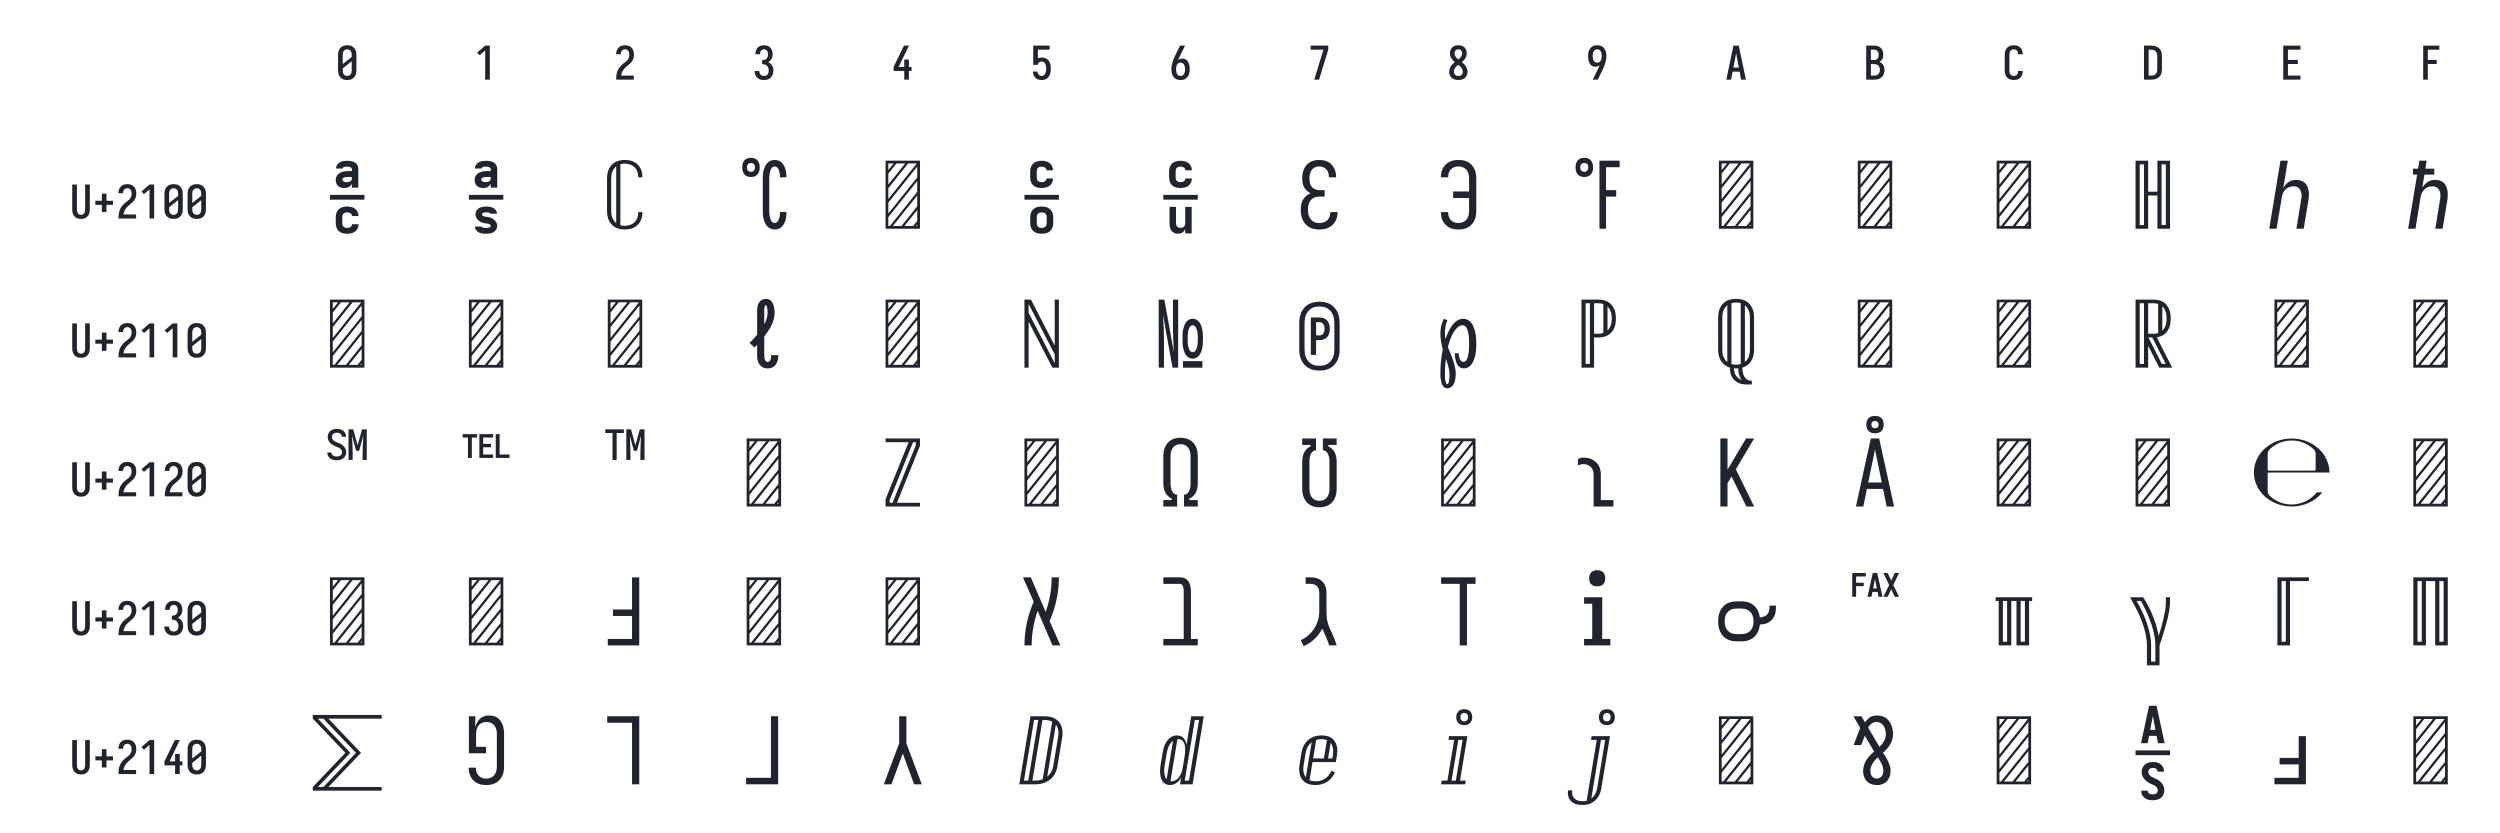 <?xml version="1.0" encoding="UTF-8" standalone="no"?>
<svg height="432" viewBox="0 0 1296 432" width="1296" xmlns="http://www.w3.org/2000/svg">
<defs>
<path d="M 250 8 Q 223 8 196 3 Q 169 -2 145 -15.5 Q 121 -29 102.5 -49 Q 84 -69 72.5 -94 Q 61 -119 56.5 -146 Q 52 -173 52 -200 L 52 -535 Q 52 -562 56.5 -589 Q 61 -616 72.5 -641 Q 84 -666 102.5 -686 Q 121 -706 145 -719.5 Q 169 -733 196 -738 Q 223 -743 250 -743 Q 277 -743 304 -738 Q 331 -733 355 -719.5 Q 379 -706 397.5 -686 Q 416 -666 427.5 -641 Q 439 -616 443.5 -589 Q 448 -562 448 -535 L 448 -200 Q 448 -173 443.5 -146 Q 439 -119 427.5 -94 Q 416 -69 397.5 -49 Q 379 -29 355 -15.5 Q 331 -2 304 3 Q 277 8 250 8 Z M 153 -337 L 347 -491 L 347 -535 Q 347 -557 342.5 -578.5 Q 338 -600 325.5 -618 Q 313 -636 292.5 -645.5 Q 272 -655 250 -655 Q 228 -655 207.5 -645.5 Q 187 -636 174.5 -618 Q 162 -600 157.5 -578.5 Q 153 -557 153 -535 Z M 250 -80 Q 272 -80 292.5 -89.5 Q 313 -99 325.5 -117 Q 338 -135 342.5 -156.5 Q 347 -178 347 -200 L 347 -398 L 153 -244 L 153 -200 Q 153 -178 157.5 -156.5 Q 162 -135 174.5 -117 Q 187 -99 207.5 -89.5 Q 228 -80 250 -80 Z " id="path1"/>
<path d="M 230 0 L 230 -631 L 110 -528 L 55 -584 L 230 -735 L 330 -735 L 330 0 Z " id="path2"/>
<path d="M 440 0 L 60 0 L 60 -1 Q 60 -27 61 -53.5 Q 62 -80 66 -106.5 Q 70 -133 77.5 -158.5 Q 85 -184 96.5 -207.5 Q 108 -231 123 -253 Q 138 -275 156 -294.5 Q 174 -314 194 -331 Q 214 -348 235.5 -364 Q 257 -380 277.5 -397 Q 298 -414 313 -435.5 Q 328 -457 335.5 -483 Q 343 -509 343 -535 Q 343 -557 339 -578 Q 335 -599 323.5 -617 Q 312 -635 292 -645 Q 272 -655 251 -655 Q 231 -655 212.5 -647.5 Q 194 -640 182 -625 Q 170 -610 164.5 -591 Q 159 -572 159 -552 L 159 -548 L 58 -548 L 58 -555 Q 58 -581 64 -605.5 Q 70 -630 81.5 -652.5 Q 93 -675 111.5 -693 Q 130 -711 152.5 -722.5 Q 175 -734 200.5 -738.5 Q 226 -743 251 -743 Q 278 -743 304.5 -737.5 Q 331 -732 354.5 -719 Q 378 -706 396 -685.5 Q 414 -665 424.5 -640.5 Q 435 -616 439.5 -589 Q 444 -562 444 -535 Q 444 -501 435 -468 Q 426 -435 407.5 -406 Q 389 -377 364 -353.5 Q 339 -330 312.5 -308.5 Q 286 -287 261 -264 Q 236 -241 216.5 -213 Q 197 -185 184 -153.5 Q 171 -122 166 -88 L 440 -88 Z " id="path3"/>
<path d="M 253 8 Q 227 8 201 4 Q 175 -0 151.5 -11.5 Q 128 -23 108.5 -40.5 Q 89 -58 76 -81 Q 63 -104 56.5 -129.5 Q 50 -155 50 -181 L 50 -187 L 151 -187 L 151 -184 Q 151 -163 157.5 -143 Q 164 -123 178 -108 Q 192 -93 212 -86.5 Q 232 -80 253 -80 Q 275 -80 296 -88.5 Q 317 -97 330.5 -115 Q 344 -133 349.5 -154.5 Q 355 -176 355 -198 Q 355 -217 351 -235.5 Q 347 -254 338.5 -271 Q 330 -288 316.5 -301 Q 303 -314 286 -322 Q 269 -330 250 -332 Q 231 -334 212 -334 L 212 -422 Q 229 -422 246 -424 Q 263 -426 278.5 -433 Q 294 -440 306 -452.5 Q 318 -465 325.5 -480.5 Q 333 -496 336 -513 Q 339 -530 339 -547 Q 339 -566 335 -585.5 Q 331 -605 320 -621 Q 309 -637 291 -646 Q 273 -655 253 -655 Q 234 -655 216.5 -647 Q 199 -639 187.5 -624 Q 176 -609 171.5 -590 Q 167 -571 167 -552 L 167 -548 L 66 -548 L 66 -556 Q 66 -581 71.5 -605.5 Q 77 -630 88.5 -652 Q 100 -674 117.5 -692.5 Q 135 -711 157 -722.5 Q 179 -734 203.5 -738.5 Q 228 -743 253 -743 Q 278 -743 303 -738 Q 328 -733 350.5 -721 Q 373 -709 390 -690 Q 407 -671 418 -648 Q 429 -625 434.5 -600 Q 440 -575 440 -550 Q 440 -524 434 -498.5 Q 428 -473 415.5 -450.5 Q 403 -428 384.5 -409.5 Q 366 -391 343 -379 Q 369 -368 391 -348.5 Q 413 -329 427.5 -304.5 Q 442 -280 449 -252 Q 456 -224 456 -195 Q 456 -168 450 -141.5 Q 444 -115 432 -91 Q 420 -67 401 -47 Q 382 -27 358 -14.5 Q 334 -2 307 3 Q 280 8 253 8 Z " id="path4"/>
<path d="M 282 0 L 282 -188 L 52 -188 L 52 -275 L 276 -735 L 385 -735 L 161 -275 L 282 -275 L 282 -435 L 382 -435 L 382 -275 L 440 -275 L 440 -188 L 382 -188 L 382 0 Z " id="path5"/>
<path d="M 252 8 Q 227 8 202.5 3.5 Q 178 -1 155.5 -12 Q 133 -23 115 -41 Q 97 -59 85 -80.5 Q 73 -102 66.5 -126.5 Q 60 -151 59 -176 L 159 -176 Q 161 -158 167 -139.5 Q 173 -121 185.5 -107 Q 198 -93 216 -86.5 Q 234 -80 252 -80 Q 269 -80 285 -87 Q 301 -94 312 -107 Q 323 -120 330 -135.5 Q 337 -151 340.5 -167.5 Q 344 -184 345.5 -201 Q 347 -218 347 -235 Q 347 -252 346 -269 Q 345 -286 341 -302.5 Q 337 -319 331 -334.5 Q 325 -350 314 -363 Q 303 -376 287.5 -383.5 Q 272 -391 256 -391 Q 240 -391 224.5 -387 Q 209 -383 196 -373.5 Q 183 -364 176 -349.5 Q 169 -335 168 -319 L 68 -319 L 68 -735 L 421 -735 L 421 -647 L 168 -647 L 168 -464 Q 189 -472 211 -475 Q 233 -478 256 -478 Q 285 -478 313.5 -470.5 Q 342 -463 365.5 -445.5 Q 389 -428 405.5 -403 Q 422 -378 431.5 -350.5 Q 441 -323 444.5 -294 Q 448 -265 448 -235 Q 448 -206 444 -176.5 Q 440 -147 430.5 -119 Q 421 -91 404 -66.5 Q 387 -42 363.5 -24.5 Q 340 -7 311 0.5 Q 282 8 252 8 Z " id="path6"/>
<path d="M 250 8 Q 221 8 192.5 1.5 Q 164 -5 140 -21 Q 116 -37 98.5 -60.5 Q 81 -84 70.5 -111 Q 60 -138 56 -166.5 Q 52 -195 52 -224 Q 52 -268 60 -311 Q 68 -354 81.5 -395.5 Q 95 -437 113 -477 Q 131 -517 150 -556 L 238 -735 L 347 -735 L 240 -517 Q 228 -493 216.5 -468.5 Q 205 -444 195 -419 Q 214 -438 239 -447 Q 264 -456 291 -456 Q 317 -456 342.5 -447 Q 368 -438 386.5 -419.5 Q 405 -401 417 -377.5 Q 429 -354 436 -328.5 Q 443 -303 445.5 -276.5 Q 448 -250 448 -224 Q 448 -195 444 -166.5 Q 440 -138 429.5 -111 Q 419 -84 401.5 -60.5 Q 384 -37 360 -21 Q 336 -5 307.5 1.5 Q 279 8 250 8 Z M 250 -80 Q 266 -80 282 -85.5 Q 298 -91 309.5 -102.5 Q 321 -114 328.5 -129 Q 336 -144 340 -159.5 Q 344 -175 345.5 -191.5 Q 347 -208 347 -224 Q 347 -240 345.5 -256.5 Q 344 -273 340 -289 Q 336 -305 328.5 -319.5 Q 321 -334 309.5 -345.5 Q 298 -357 282 -362.5 Q 266 -368 250 -368 Q 230 -368 211 -359 Q 192 -350 180 -333 Q 168 -316 162 -296.5 Q 156 -277 154 -256 L 154 -249 L 153 -240 L 153 -224 Q 153 -208 154.5 -191.5 Q 156 -175 160 -159.5 Q 164 -144 171.5 -129 Q 179 -114 190.5 -102.5 Q 202 -91 218 -85.5 Q 234 -80 250 -80 Z " id="path7"/>
<path d="M 242 0 L 138 0 L 336 -647 L 60 -647 L 60 -735 L 440 -735 L 440 -647 Z " id="path8"/>
<path d="M 250 8 Q 225 8 200 4 Q 175 -0 152 -10 Q 129 -20 109.5 -37 Q 90 -54 77.5 -75.5 Q 65 -97 58.5 -121.5 Q 52 -146 52 -172 Q 52 -203 62 -232.5 Q 72 -262 88.5 -288 Q 105 -314 127 -336 Q 149 -358 174 -378 Q 152 -396 132.5 -417 Q 113 -438 98.5 -462.5 Q 84 -487 76 -514.5 Q 68 -542 68 -570 Q 68 -594 73.5 -617 Q 79 -640 90.5 -661 Q 102 -682 119.5 -698.5 Q 137 -715 158 -725 Q 179 -735 202.5 -739 Q 226 -743 250 -743 Q 274 -743 297.5 -739 Q 321 -735 342 -725 Q 363 -715 380.5 -698.5 Q 398 -682 409.5 -661 Q 421 -640 426.5 -617 Q 432 -594 432 -570 Q 432 -542 424 -514.5 Q 416 -487 401.5 -462.5 Q 387 -438 367.5 -417 Q 348 -396 326 -378 Q 351 -358 373 -336 Q 395 -314 411.5 -288 Q 428 -262 438 -232.5 Q 448 -203 448 -172 Q 448 -146 441.5 -121.5 Q 435 -97 422.5 -75.5 Q 410 -54 390.5 -37 Q 371 -20 348 -10 Q 325 -0 300 4 Q 275 8 250 8 Z M 250 -435 Q 266 -447 280.5 -461.5 Q 295 -476 306.5 -493 Q 318 -510 325 -529.5 Q 332 -549 332 -569 Q 332 -586 326.5 -602.5 Q 321 -619 310 -631.5 Q 299 -644 283 -649.5 Q 267 -655 250 -655 Q 233 -655 217 -649.5 Q 201 -644 190 -631.5 Q 179 -619 173.5 -602.5 Q 168 -586 168 -569 Q 168 -549 175 -529.5 Q 182 -510 193.5 -493 Q 205 -476 219.5 -461.5 Q 234 -447 250 -435 Z M 250 -80 Q 269 -80 287.5 -85.5 Q 306 -91 320 -104 Q 334 -117 340.5 -135.5 Q 347 -154 347 -173 Q 347 -196 338.5 -217.5 Q 330 -239 316.5 -257.5 Q 303 -276 285.5 -291 Q 268 -306 250 -320 Q 232 -306 214.5 -291 Q 197 -276 183.5 -257.5 Q 170 -239 161.5 -217.5 Q 153 -196 153 -173 Q 153 -154 159.5 -135.5 Q 166 -117 180 -104 Q 194 -91 212.5 -85.5 Q 231 -80 250 -80 Z " id="path9"/>
<path d="M 153 0 L 260 -218 Q 272 -242 283.5 -266.5 Q 295 -291 305 -316 Q 286 -297 261 -288 Q 236 -279 209 -279 Q 183 -279 157.5 -288 Q 132 -297 113.5 -315.5 Q 95 -334 83 -357.5 Q 71 -381 64 -406.5 Q 57 -432 54.5 -458.5 Q 52 -485 52 -511 Q 52 -540 56 -568.5 Q 60 -597 70.5 -624 Q 81 -651 98.5 -674.5 Q 116 -698 140 -714 Q 164 -730 192.5 -736.5 Q 221 -743 250 -743 Q 279 -743 307.5 -736.5 Q 336 -730 360 -714 Q 384 -698 401.5 -674.5 Q 419 -651 429.5 -624 Q 440 -597 444 -568.5 Q 448 -540 448 -511 Q 448 -467 440 -424 Q 432 -381 418.5 -339.5 Q 405 -298 387 -258 Q 369 -218 350 -179 L 262 0 Z M 250 -367 Q 270 -367 289 -376 Q 308 -385 320 -402 Q 332 -419 338 -438.5 Q 344 -458 346 -479 L 346 -486 L 347 -495 L 347 -511 Q 347 -527 345.5 -543.5 Q 344 -560 340 -575.5 Q 336 -591 328.5 -606 Q 321 -621 309.5 -632.5 Q 298 -644 282 -649.5 Q 266 -655 250 -655 Q 234 -655 218 -649.5 Q 202 -644 190.5 -632.5 Q 179 -621 171.5 -606 Q 164 -591 160 -575.5 Q 156 -560 154.5 -543.5 Q 153 -527 153 -511 Q 153 -495 154.5 -478.5 Q 156 -462 160 -446 Q 164 -430 171.5 -415.5 Q 179 -401 190.5 -389.5 Q 202 -378 218 -372.5 Q 234 -367 250 -367 Z " id="path10"/>
<path d="M 39 0 L 192 -735 L 308 -735 L 461 0 L 358 0 L 326 -172 L 174 -172 L 142 0 Z M 309 -260 L 265 -490 Q 262 -511 258 -531.5 Q 254 -552 250 -572 Q 246 -552 242 -531.5 Q 238 -511 235 -490 L 191 -260 Z " id="path11"/>
<path d="M 60 0 L 60 -735 L 234 -735 Q 261 -735 287 -730.5 Q 313 -726 336 -714 Q 359 -702 377.5 -682.5 Q 396 -663 408 -639.5 Q 420 -616 424.5 -590 Q 429 -564 429 -538 Q 429 -515 425 -492 Q 421 -469 410.5 -448.5 Q 400 -428 383.5 -411 Q 367 -394 347 -383 Q 372 -373 393.5 -355.5 Q 415 -338 429.5 -314.5 Q 444 -291 450 -264 Q 456 -237 456 -210 Q 456 -181 450 -152.5 Q 444 -124 430 -98.5 Q 416 -73 394.5 -53.5 Q 373 -34 347 -21.5 Q 321 -9 292 -4.5 Q 263 -0 234 0 Z M 161 -424 L 234 -424 Q 255 -424 274.5 -432.5 Q 294 -441 306.5 -457.5 Q 319 -474 324 -494.5 Q 329 -515 329 -536 Q 329 -557 324 -577.5 Q 319 -598 306.5 -614.5 Q 294 -631 274.5 -639 Q 255 -647 234 -647 L 161 -647 Z M 161 -88 L 234 -88 Q 251 -88 267 -91 Q 283 -94 297.5 -101.5 Q 312 -109 323.5 -121 Q 335 -133 342.5 -148 Q 350 -163 352.5 -179 Q 355 -195 355 -212 Q 355 -228 352.5 -244.5 Q 350 -261 343 -276 Q 336 -291 324.5 -303 Q 313 -315 298 -322.5 Q 283 -330 267 -333 Q 251 -336 234 -336 L 161 -336 Z " id="path12"/>
<path d="M 247 8 Q 220 8 193 2.5 Q 166 -3 142.5 -16 Q 119 -29 101 -49.5 Q 83 -70 72 -94.5 Q 61 -119 56.5 -146 Q 52 -173 52 -200 L 52 -535 Q 52 -562 56.5 -589 Q 61 -616 72 -640.5 Q 83 -665 101 -685.5 Q 119 -706 142.5 -719 Q 166 -732 193 -737.5 Q 220 -743 247 -743 Q 273 -743 298 -738.5 Q 323 -734 346 -723 Q 369 -712 387.5 -694 Q 406 -676 418 -653.5 Q 430 -631 436 -606 Q 442 -581 442 -555 L 442 -548 L 341 -548 L 341 -552 Q 341 -572 335.5 -591 Q 330 -610 317.5 -625.5 Q 305 -641 286 -648 Q 267 -655 247 -655 Q 225 -655 205 -645.5 Q 185 -636 173 -618 Q 161 -600 157 -578.5 Q 153 -557 153 -535 L 153 -200 Q 153 -178 157 -156.5 Q 161 -135 173 -117 Q 185 -99 205 -89.5 Q 225 -80 247 -80 Q 267 -80 286 -87 Q 305 -94 317.5 -109.5 Q 330 -125 335.5 -144 Q 341 -163 341 -183 L 341 -187 L 442 -187 L 442 -180 Q 442 -154 436 -129 Q 430 -104 418 -81.5 Q 406 -59 387.5 -41 Q 369 -23 346 -12 Q 323 -1 298 3.5 Q 273 8 247 8 Z " id="path13"/>
<path d="M 60 0 L 60 -735 L 219 -735 Q 249 -735 279 -730 Q 309 -725 336.5 -712 Q 364 -699 386 -678.5 Q 408 -658 422 -631.5 Q 436 -605 442 -575 Q 448 -545 448 -515 L 448 -220 Q 448 -190 442 -160 Q 436 -130 422 -103.5 Q 408 -77 386 -56.5 Q 364 -36 336.5 -23 Q 309 -10 279 -5 Q 249 -0 219 0 Z M 161 -88 L 219 -88 Q 237 -88 254 -91 Q 271 -94 286.5 -102.5 Q 302 -111 314 -124 Q 326 -137 333.5 -152.5 Q 341 -168 344 -185.5 Q 347 -203 347 -220 L 347 -515 Q 347 -532 344 -549.5 Q 341 -567 333.5 -582.5 Q 326 -598 314 -611 Q 302 -624 286.5 -632.5 Q 271 -641 254 -644 Q 237 -647 219 -647 L 161 -647 Z " id="path14"/>
<path d="M 68 0 L 68 -735 L 440 -735 L 440 -647 L 169 -647 L 169 -426 L 383 -426 L 383 -338 L 169 -338 L 169 -88 L 440 -88 L 440 0 Z " id="path15"/>
<path d="M 91 0 L 91 -735 L 440 -735 L 440 -647 L 191 -647 L 191 -426 L 383 -426 L 383 -338 L 191 -338 L 191 0 Z " id="path16"/>
<path d="M 250 8 Q 223 8 196.5 2.5 Q 170 -3 147 -16.5 Q 124 -30 106.5 -50.5 Q 89 -71 78.5 -95.5 Q 68 -120 64 -146.5 Q 60 -173 60 -200 L 60 -735 L 161 -735 L 161 -200 Q 161 -186 162.5 -172 Q 164 -158 168 -144.5 Q 172 -131 179.5 -118.5 Q 187 -106 197.5 -97 Q 208 -88 222 -84 Q 236 -80 250 -80 Q 264 -80 278 -84 Q 292 -88 302.5 -97 Q 313 -106 320.5 -118.5 Q 328 -131 332 -144.5 Q 336 -158 337.5 -172 Q 339 -186 339 -200 L 339 -735 L 440 -735 L 440 -200 Q 440 -173 436 -146.5 Q 432 -120 421.5 -95.5 Q 411 -71 393.5 -50.5 Q 376 -30 353 -16.5 Q 330 -3 303.5 2.5 Q 277 8 250 8 Z " id="path17"/>
<path d="M 300 -143 L 200 -143 L 200 -296 L 60 -296 L 60 -384 L 200 -384 L 200 -537 L 300 -537 L 300 -384 L 440 -384 L 440 -296 L 300 -296 Z " id="path18"/>
<path d="M 436 -314 L 64 -314 L 64 -366 L 436 -366 Z M 219 -440 Q 201 -440 183.5 -444.5 Q 166 -449 152.5 -461 Q 139 -473 132.5 -490 Q 126 -507 126 -525 Q 126 -541 131 -556.5 Q 136 -572 146.5 -583.5 Q 157 -595 171 -603 Q 185 -611 200 -615.5 Q 215 -620 231 -621.5 Q 247 -623 262 -623 L 300 -623 L 300 -644 Q 300 -652 294 -658 Q 288 -664 281 -666.5 Q 274 -669 266 -670 Q 258 -671 250 -671 Q 243 -671 235.5 -670.5 Q 228 -670 221 -668 Q 214 -666 207 -662 Q 200 -658 200 -650 L 129 -650 L 129 -653 Q 129 -673 141 -690.5 Q 153 -708 171 -718 Q 189 -728 209.5 -731 Q 230 -734 250 -734 Q 264 -734 278.5 -732.5 Q 293 -731 306.5 -727 Q 320 -723 332 -715.5 Q 344 -708 353 -697 Q 362 -686 366 -672 Q 370 -658 370 -644 L 370 -444 L 300 -444 L 300 -485 Q 294 -474 285.5 -465 Q 277 -456 266 -450 Q 255 -444 243 -442 Q 231 -440 219 -440 Z M 248 -503 Q 257 -503 266.5 -505 Q 276 -507 283.5 -512 Q 291 -517 295.5 -525.5 Q 300 -534 300 -543 L 300 -559 L 262 -559 Q 253 -559 243 -558.5 Q 233 -558 223.5 -555.5 Q 214 -553 205.5 -547 Q 197 -541 197 -532 Q 197 -524 203 -517.5 Q 209 -511 216.5 -508 Q 224 -505 232 -504 Q 240 -503 248 -503 Z M 249 54 Q 225 54 201.5 48 Q 178 42 160 26 Q 142 10 134 -13 Q 126 -36 126 -60 L 126 -126 Q 126 -150 134 -173 Q 142 -196 160 -212 Q 178 -228 201.5 -234 Q 225 -240 249 -240 Q 271 -240 293.5 -235 Q 316 -230 333.5 -217 Q 351 -204 361.5 -183 Q 372 -162 372 -140 L 372 -137 L 301 -137 L 301 -138 Q 301 -147 296.5 -155.5 Q 292 -164 284 -168.5 Q 276 -173 267 -175 Q 258 -177 249 -177 Q 239 -177 228.5 -174 Q 218 -171 210.5 -164 Q 203 -157 200 -146.5 Q 197 -136 197 -126 L 197 -60 Q 197 -50 200 -39.5 Q 203 -29 210.5 -22 Q 218 -15 228.5 -12 Q 239 -9 249 -9 Q 258 -9 267 -11 Q 276 -13 284 -17.5 Q 292 -22 296.5 -30.5 Q 301 -39 301 -48 L 301 -49 L 372 -49 L 372 -46 Q 372 -24 361.5 -3 Q 351 18 333.5 31 Q 316 44 293.5 49 Q 271 54 249 54 Z " id="path19"/>
<path d="M 436 -314 L 64 -314 L 64 -366 L 436 -366 Z M 219 -440 Q 201 -440 183.5 -444.5 Q 166 -449 152.5 -461 Q 139 -473 132.5 -490 Q 126 -507 126 -525 Q 126 -541 131 -556.5 Q 136 -572 146.5 -583.5 Q 157 -595 171 -603 Q 185 -611 200 -615.5 Q 215 -620 231 -621.5 Q 247 -623 262 -623 L 300 -623 L 300 -644 Q 300 -652 294 -658 Q 288 -664 281 -666.5 Q 274 -669 266 -670 Q 258 -671 250 -671 Q 243 -671 235.5 -670.5 Q 228 -670 221 -668 Q 214 -666 207 -662 Q 200 -658 200 -650 L 129 -650 L 129 -653 Q 129 -673 141 -690.5 Q 153 -708 171 -718 Q 189 -728 209.5 -731 Q 230 -734 250 -734 Q 264 -734 278.5 -732.5 Q 293 -731 306.5 -727 Q 320 -723 332 -715.5 Q 344 -708 353 -697 Q 362 -686 366 -672 Q 370 -658 370 -644 L 370 -444 L 300 -444 L 300 -485 Q 294 -474 285.5 -465 Q 277 -456 266 -450 Q 255 -444 243 -442 Q 231 -440 219 -440 Z M 248 -503 Q 257 -503 266.5 -505 Q 276 -507 283.5 -512 Q 291 -517 295.5 -525.5 Q 300 -534 300 -543 L 300 -559 L 262 -559 Q 253 -559 243 -558.5 Q 233 -558 223.5 -555.5 Q 214 -553 205.5 -547 Q 197 -541 197 -532 Q 197 -524 203 -517.5 Q 209 -511 216.5 -508 Q 224 -505 232 -504 Q 240 -503 248 -503 Z M 250 54 Q 230 54 210 51.5 Q 190 49 172 40 Q 154 31 141.5 14.5 Q 129 -2 129 -22 L 129 -24 L 200 -24 Q 201 -17 208.5 -14.5 Q 216 -12 222.5 -11 Q 229 -10 236 -9.5 Q 243 -9 250 -9 Q 257 -9 264.5 -9.5 Q 272 -10 279 -12 Q 286 -14 293 -18.5 Q 300 -23 300 -30 Q 300 -38 293.5 -44 Q 287 -50 279 -52.5 Q 271 -55 263 -56 Q 255 -57 247 -58 Q 239 -59 230.5 -60.5 Q 222 -62 214.5 -64.5 Q 207 -67 199.5 -70 Q 192 -73 185 -77.5 Q 178 -82 171.5 -87 Q 165 -92 159.5 -98 Q 154 -104 149.5 -111 Q 145 -118 141.5 -125.5 Q 138 -133 136.5 -141 Q 135 -149 135 -157 Q 135 -177 145.5 -195 Q 156 -213 173.5 -223 Q 191 -233 211 -236.5 Q 231 -240 251 -240 Q 271 -240 290 -237 Q 309 -234 326.5 -225 Q 344 -216 355.5 -199.5 Q 367 -183 367 -164 L 367 -162 L 297 -162 Q 296 -168 289.5 -171 Q 283 -174 276.5 -175 Q 270 -176 263.5 -176.5 Q 257 -177 251 -177 Q 244 -177 237.5 -176.5 Q 231 -176 224 -174 Q 217 -172 211 -167.5 Q 205 -163 205 -156 Q 205 -147 213.5 -141 Q 222 -135 231.5 -132.5 Q 241 -130 250.5 -129 Q 260 -128 269.5 -126.5 Q 279 -125 288 -122 Q 297 -119 306 -115.5 Q 315 -112 323 -107 Q 331 -102 338 -95.5 Q 345 -89 351 -81.5 Q 357 -74 361.5 -65.5 Q 366 -57 368 -48 Q 370 -39 370 -29 Q 370 -9 358.5 9 Q 347 27 329.5 37.5 Q 312 48 291 51 Q 270 54 250 54 Z " id="path20"/>
<path d="M 247 8 Q 221 8 194.5 3 Q 168 -2 145 -15 Q 122 -28 104 -48 Q 86 -68 75 -92 Q 64 -116 60 -142.5 Q 56 -169 56 -195 L 56 -540 Q 56 -566 60 -592.5 Q 64 -619 75 -643 Q 86 -667 104 -687 Q 122 -707 145 -720 Q 168 -733 194.5 -738 Q 221 -743 247 -743 Q 272 -743 296.5 -739 Q 321 -735 343.5 -724 Q 366 -713 384.5 -695.5 Q 403 -678 415 -656.5 Q 427 -635 432.5 -610.5 Q 438 -586 438 -561 L 438 -555 L 393 -555 L 393 -560 Q 393 -589 383 -617 Q 373 -645 352.5 -665 Q 332 -685 304 -694 Q 276 -703 247 -703 Q 235 -703 223 -701.5 Q 211 -700 200 -697 L 200 -38 Q 211 -35 223 -33.5 Q 235 -32 247 -32 Q 276 -32 304 -41 Q 332 -50 352.5 -70 Q 373 -90 383 -118 Q 393 -146 393 -175 L 393 -180 L 438 -180 L 438 -174 Q 438 -149 432.5 -124.5 Q 427 -100 415 -78.5 Q 403 -57 384.5 -39.5 Q 366 -22 343.5 -11 Q 321 0 296.5 4 Q 272 8 247 8 Z M 155 -61 L 155 -674 Q 140 -663 129.5 -647 Q 119 -631 112.5 -613.5 Q 106 -596 103.5 -577.5 Q 101 -559 101 -540 L 101 -195 Q 101 -176 103.5 -157.5 Q 106 -139 112.5 -121.5 Q 119 -104 129.5 -88 Q 140 -72 155 -61 Z " id="path21"/>
<path d="M 110 -559 Q 97 -559 84 -561.5 Q 71 -564 59.5 -571 Q 48 -578 39 -588 Q 30 -598 25 -610.5 Q 20 -623 18 -636 Q 16 -649 16 -663 Q 16 -676 18 -689.5 Q 20 -703 25 -715 Q 30 -727 39 -737.5 Q 48 -748 59.5 -754.5 Q 71 -761 84 -763.5 Q 97 -766 110 -766 Q 123 -766 136.5 -763.5 Q 150 -761 161.5 -754.5 Q 173 -748 181.5 -737.5 Q 190 -727 195.5 -715 Q 201 -703 203 -689.5 Q 205 -676 205 -663 Q 205 -649 203 -636 Q 201 -623 195.5 -610.5 Q 190 -598 181.5 -588 Q 173 -578 161.5 -571 Q 150 -564 136.5 -561.5 Q 123 -559 110 -559 Z M 110 -615 Q 119 -615 128 -618.5 Q 137 -622 143 -628.5 Q 149 -635 151 -644.5 Q 153 -654 153 -663 Q 153 -672 151 -681 Q 149 -690 143 -697 Q 137 -704 128 -707 Q 119 -710 110 -710 Q 101 -710 92 -707 Q 83 -704 77.5 -697 Q 72 -690 69.5 -681 Q 67 -672 67 -663 Q 67 -654 69.5 -644.5 Q 72 -635 77.5 -628.5 Q 83 -622 92 -618.5 Q 101 -615 110 -615 Z M 366 8 Q 344 8 322.5 -0.5 Q 301 -9 286 -26 Q 271 -43 261.5 -63.5 Q 252 -84 246.5 -106 Q 241 -128 239.5 -150.5 Q 238 -173 238 -195 L 238 -540 Q 238 -562 239.5 -584.5 Q 241 -607 246.5 -629 Q 252 -651 261.5 -671.5 Q 271 -692 286 -709 Q 301 -726 322.5 -734.5 Q 344 -743 366 -743 Q 387 -743 407 -736 Q 427 -729 442 -714.5 Q 457 -700 467 -681.5 Q 477 -663 483 -643 Q 489 -623 491.5 -602 Q 494 -581 494 -560 L 494 -555 L 424 -555 L 424 -558 Q 424 -570 423 -582 Q 422 -594 419.5 -605.5 Q 417 -617 413.5 -628.5 Q 410 -640 404 -649.5 Q 398 -659 388 -666 Q 378 -673 366 -673 Q 353 -673 342.5 -664 Q 332 -655 326 -643 Q 320 -631 317 -618.5 Q 314 -606 312 -593 Q 310 -580 309 -566.5 Q 308 -553 308 -540 L 308 -195 Q 308 -182 309 -168.5 Q 310 -155 312 -142 Q 314 -129 317 -116.5 Q 320 -104 326 -92 Q 332 -80 342.5 -71 Q 353 -62 366 -62 Q 378 -62 388 -69 Q 398 -76 404 -85.5 Q 410 -95 413.5 -106.5 Q 417 -118 419.5 -129.5 Q 422 -141 423 -153 Q 424 -165 424 -177 L 424 -180 L 494 -180 L 494 -175 Q 494 -154 491.5 -133 Q 489 -112 483 -92 Q 477 -72 467 -53.5 Q 457 -35 442 -20.5 Q 427 -6 407 1 Q 387 8 366 8 Z " id="path22"/>
<path d="M 64 0 L 64 -735 L 436 -735 L 436 0 Z M 94 -321 L 401 -705 L 308 -705 L 94 -438 Z M 94 -478 L 276 -705 L 182 -705 L 94 -595 Z M 94 -634 L 151 -705 L 94 -705 Z M 94 -165 L 406 -554 L 406 -671 L 94 -282 Z M 94 -30 L 111 -30 L 406 -398 L 406 -515 L 94 -126 Z M 143 -30 L 236 -30 L 406 -242 L 406 -359 Z M 268 -30 L 362 -30 L 406 -85 L 406 -202 Z M 393 -30 L 406 -30 L 406 -46 Z " id="path23"/>
<path d="M 436 -314 L 64 -314 L 64 -366 L 436 -366 Z M 249 -440 Q 225 -440 201.5 -446 Q 178 -452 160 -468 Q 142 -484 134 -507 Q 126 -530 126 -554 L 126 -620 Q 126 -644 134 -667 Q 142 -690 160 -706 Q 178 -722 201.5 -728 Q 225 -734 249 -734 Q 271 -734 293.5 -729 Q 316 -724 333.5 -711 Q 351 -698 361.5 -677 Q 372 -656 372 -634 L 372 -631 L 301 -631 L 301 -632 Q 301 -641 296.5 -649.5 Q 292 -658 284 -662.5 Q 276 -667 267 -669 Q 258 -671 249 -671 Q 239 -671 228.5 -668 Q 218 -665 210.5 -658 Q 203 -651 200 -640.5 Q 197 -630 197 -620 L 197 -554 Q 197 -544 200 -533.5 Q 203 -523 210.5 -516 Q 218 -509 228.5 -506 Q 239 -503 249 -503 Q 258 -503 267 -505 Q 276 -507 284 -511.5 Q 292 -516 296.5 -524.5 Q 301 -533 301 -542 L 301 -543 L 372 -543 L 372 -540 Q 372 -518 361.5 -497 Q 351 -476 333.5 -463 Q 316 -450 293.5 -445 Q 271 -440 249 -440 Z M 251 54 Q 226 54 202.5 48 Q 179 42 161 26 Q 143 10 134.5 -13 Q 126 -36 126 -60 L 126 -126 Q 126 -150 134.5 -173 Q 143 -196 161 -212 Q 179 -228 202.5 -234 Q 226 -240 250 -240 Q 275 -240 298.5 -234 Q 322 -228 340 -212 Q 358 -196 366.5 -173 Q 375 -150 375 -126 L 375 -60 Q 375 -36 366.5 -13 Q 358 10 340 26 Q 322 42 298.5 48 Q 275 54 251 54 Z M 250 -9 Q 261 -9 271.5 -12 Q 282 -15 289.5 -22 Q 297 -29 300.5 -39 Q 304 -49 304 -60 L 304 -126 Q 304 -137 300.5 -147 Q 297 -157 289.5 -164 Q 282 -171 271.5 -174 Q 261 -177 251 -177 Q 240 -177 229.5 -174 Q 219 -171 211.5 -164 Q 204 -157 200.5 -147 Q 197 -137 197 -126 L 197 -60 Q 197 -49 200.5 -39 Q 204 -29 211.5 -22 Q 219 -15 229.5 -12 Q 240 -9 250 -9 Z " id="path24"/>
<path d="M 436 -314 L 64 -314 L 64 -366 L 436 -366 Z M 249 -440 Q 225 -440 201.5 -446 Q 178 -452 160 -468 Q 142 -484 134 -507 Q 126 -530 126 -554 L 126 -620 Q 126 -644 134 -667 Q 142 -690 160 -706 Q 178 -722 201.5 -728 Q 225 -734 249 -734 Q 271 -734 293.5 -729 Q 316 -724 333.5 -711 Q 351 -698 361.5 -677 Q 372 -656 372 -634 L 372 -631 L 301 -631 L 301 -632 Q 301 -641 296.5 -649.5 Q 292 -658 284 -662.5 Q 276 -667 267 -669 Q 258 -671 249 -671 Q 239 -671 228.5 -668 Q 218 -665 210.5 -658 Q 203 -651 200 -640.5 Q 197 -630 197 -620 L 197 -554 Q 197 -544 200 -533.5 Q 203 -523 210.5 -516 Q 218 -509 228.5 -506 Q 239 -503 249 -503 Q 258 -503 267 -505 Q 276 -507 284 -511.5 Q 292 -516 296.5 -524.5 Q 301 -533 301 -542 L 301 -543 L 372 -543 L 372 -540 Q 372 -518 361.5 -497 Q 351 -476 333.5 -463 Q 316 -450 293.5 -445 Q 271 -440 249 -440 Z M 221 54 Q 201 54 181.5 45 Q 162 36 150.5 19 Q 139 2 135 -18.5 Q 131 -39 131 -60 L 131 -236 L 201 -236 L 201 -60 Q 201 -50 204 -40 Q 207 -30 214 -23 Q 221 -16 230.5 -12.5 Q 240 -9 250 -9 Q 261 -9 270.5 -12.5 Q 280 -16 287 -23 Q 294 -30 297 -40 Q 300 -50 300 -60 L 300 -236 L 370 -236 L 370 50 L 300 50 L 300 5 Q 295 16 287 26 Q 279 36 268.5 42.5 Q 258 49 246 51.5 Q 234 54 221 54 Z " id="path25"/>
<path d="M 247 8 Q 220 8 192.5 2.5 Q 165 -3 141 -16.5 Q 117 -30 98.5 -51 Q 80 -72 68.5 -97.5 Q 57 -123 52.5 -150.5 Q 48 -178 48 -205 Q 48 -233 53 -260.5 Q 58 -288 71.5 -312 Q 85 -336 106.5 -354.5 Q 128 -373 154 -383 Q 132 -394 113.5 -411 Q 95 -428 83.5 -449.5 Q 72 -471 68 -495.5 Q 64 -520 64 -544 Q 64 -570 68 -595.5 Q 72 -621 82.5 -644.5 Q 93 -668 110 -687.5 Q 127 -707 149 -720 Q 171 -733 196 -738 Q 221 -743 247 -743 Q 271 -743 295.5 -738.5 Q 320 -734 341.5 -723 Q 363 -712 380 -694.5 Q 397 -677 408 -655 Q 419 -633 424.5 -609.5 Q 430 -586 430 -561 L 430 -555 L 352 -555 L 352 -559 Q 352 -581 346 -602.5 Q 340 -624 325.5 -640.5 Q 311 -657 290 -665 Q 269 -673 247 -673 Q 223 -673 201 -663 Q 179 -653 165.5 -633.5 Q 152 -614 147 -590.5 Q 142 -567 142 -543 Q 142 -519 147 -495.5 Q 152 -472 166.5 -453.5 Q 181 -435 203.5 -426 Q 226 -417 250 -417 L 306 -417 L 306 -347 L 250 -347 Q 232 -347 214.5 -343.5 Q 197 -340 182 -330.5 Q 167 -321 155.5 -307 Q 144 -293 137.5 -276.5 Q 131 -260 128.5 -242.5 Q 126 -225 126 -207 Q 126 -189 128.5 -171 Q 131 -153 137 -136.5 Q 143 -120 154 -105.5 Q 165 -91 179.5 -80.5 Q 194 -70 211.5 -66 Q 229 -62 247 -62 Q 271 -62 294 -69 Q 317 -76 334.5 -92 Q 352 -108 360 -131 Q 368 -154 368 -178 L 368 -180 L 446 -180 L 446 -177 Q 446 -151 440 -126 Q 434 -101 421 -79 Q 408 -57 389 -39.5 Q 370 -22 347 -11 Q 324 0 298.5 4 Q 273 8 247 8 Z " id="path26"/>
<path d="M 253 8 Q 228 8 203.5 4 Q 179 0 156.5 -11 Q 134 -22 115.5 -39.5 Q 97 -57 85 -78.5 Q 73 -100 67.5 -124.5 Q 62 -149 62 -174 L 62 -180 L 140 -180 L 140 -176 Q 140 -153 147 -131 Q 154 -109 170 -92.5 Q 186 -76 208 -69 Q 230 -62 253 -62 Q 278 -62 301.5 -72 Q 325 -82 340 -101.5 Q 355 -121 360.5 -145.5 Q 366 -170 366 -195 L 366 -332 L 194 -332 L 194 -403 L 366 -403 L 366 -540 Q 366 -565 360.5 -589.5 Q 355 -614 340 -633.5 Q 325 -653 301.5 -663 Q 278 -673 253 -673 Q 230 -673 208 -666 Q 186 -659 170 -642.5 Q 154 -626 147 -604 Q 140 -582 140 -559 L 140 -555 L 62 -555 L 62 -561 Q 62 -586 67.5 -610.5 Q 73 -635 85 -656.5 Q 97 -678 115.5 -695.5 Q 134 -713 156.5 -724 Q 179 -735 203.5 -739 Q 228 -743 253 -743 Q 279 -743 305.5 -738 Q 332 -733 355 -720 Q 378 -707 396 -687 Q 414 -667 425 -643 Q 436 -619 440 -592.5 Q 444 -566 444 -540 L 444 -195 Q 444 -169 440 -142.5 Q 436 -116 425 -92 Q 414 -68 396 -48 Q 378 -28 355 -15 Q 332 -2 305.5 3 Q 279 8 253 8 Z " id="path27"/>
<path d="M 110 -559 Q 97 -559 84 -561.5 Q 71 -564 59.5 -571 Q 48 -578 39 -588 Q 30 -598 25 -610.5 Q 20 -623 18 -636 Q 16 -649 16 -663 Q 16 -676 18 -689.5 Q 20 -703 25 -715 Q 30 -727 39 -737.5 Q 48 -748 59.5 -754.5 Q 71 -761 84 -763.5 Q 97 -766 110 -766 Q 123 -766 136.5 -763.5 Q 150 -761 161.5 -754.5 Q 173 -748 181.5 -737.5 Q 190 -727 195.5 -715 Q 201 -703 203 -689.5 Q 205 -676 205 -663 Q 205 -649 203 -636 Q 201 -623 195.5 -610.5 Q 190 -598 181.5 -588 Q 173 -578 161.5 -571 Q 150 -564 136.5 -561.5 Q 123 -559 110 -559 Z M 110 -615 Q 119 -615 128 -618.5 Q 137 -622 143 -628.5 Q 149 -635 151 -644.5 Q 153 -654 153 -663 Q 153 -672 151 -681 Q 149 -690 143 -697 Q 137 -704 128 -707 Q 119 -710 110 -710 Q 101 -710 92 -707 Q 83 -704 77.5 -697 Q 72 -690 69.5 -681 Q 67 -672 67 -663 Q 67 -654 69.5 -644.5 Q 72 -635 77.5 -628.5 Q 83 -622 92 -618.5 Q 101 -615 110 -615 Z M 274 0 L 274 -735 L 492 -735 L 492 -665 L 345 -665 L 345 -417 L 455 -417 L 455 -347 L 345 -347 L 345 0 Z " id="path28"/>
<path d="M 391 -40 L 391 -695 L 345 -695 L 345 -40 Z M 155 -40 L 155 -695 L 109 -695 L 109 -40 Z M 64 0 L 64 -735 L 200 -735 L 200 -400 L 300 -400 L 300 -735 L 436 -735 L 436 0 L 300 0 L 300 -359 L 200 -359 L 200 0 Z " id="path29"/>
<path d="M 8 0 L 129 -735 L 208 -735 L 160 -442 Q 170 -461 185 -477.5 Q 200 -494 218.5 -506 Q 237 -518 258.5 -523 Q 280 -528 300 -528 Q 327 -528 351 -520 Q 375 -512 393 -495 Q 411 -478 420.5 -454.5 Q 430 -431 434 -405.5 Q 438 -380 436 -353.5 Q 434 -327 430 -301 L 380 0 L 301 0 L 352 -312 Q 355 -329 356.5 -346 Q 358 -363 355.5 -379.5 Q 353 -396 346.5 -411 Q 340 -426 329 -437 Q 318 -448 302.5 -453 Q 287 -458 270 -458 Q 247 -458 223.5 -449.5 Q 200 -441 182.5 -423 Q 165 -405 155.5 -382.5 Q 146 -360 143 -337 L 87 0 Z " id="path30"/>
<path d="M 8 0 L 105 -585 L 60 -585 L 60 -649 L 115 -649 L 129 -735 L 208 -735 L 194 -649 L 290 -649 L 291 -585 L 184 -585 L 160 -442 Q 166 -454 175 -465 Q 184 -476 194 -485.5 Q 204 -495 215 -503 Q 226 -511 238.5 -516.5 Q 251 -522 266.5 -525 Q 282 -528 290 -528 L 300 -528 Q 315 -528 330 -525.5 Q 345 -523 358 -517.5 Q 371 -512 383 -503.5 Q 395 -495 403.5 -484 Q 412 -473 418 -460 Q 424 -447 428 -433 Q 432 -419 434 -404.5 Q 436 -390 436 -375 Q 436 -360 434.5 -342 Q 433 -324 432 -314 L 380 0 L 301 0 L 352 -312 Q 354 -322 355 -331.5 Q 356 -341 356.5 -351 Q 357 -361 356.5 -370.5 Q 356 -380 354 -389 Q 352 -398 348.5 -407 Q 345 -416 340 -423.5 Q 335 -431 328.5 -437.5 Q 322 -444 314.5 -448 Q 307 -452 296 -455 Q 285 -458 279 -458 L 270 -458 Q 256 -458 241 -455 Q 226 -452 212 -445 Q 198 -438 187 -427.5 Q 176 -417 167 -404 Q 158 -391 152 -374.5 Q 146 -358 144 -349 L 87 0 Z " id="path31"/>
<path d="M 291 8 Q 274 8 257.5 4 Q 241 -0 227 -10 Q 213 -20 203 -34.5 Q 193 -49 187 -65 Q 181 -81 179 -98 Q 177 -115 177 -132 L 177 -247 Q 170 -239 163 -232 Q 156 -225 148 -218 L 95 -267 Q 117 -288 137.5 -310.5 Q 158 -333 177 -356 L 177 -618 Q 177 -640 181 -662 Q 185 -684 197 -702.5 Q 209 -721 229 -732 Q 249 -743 271 -743 Q 287 -743 302.5 -737 Q 318 -731 329 -719 Q 340 -707 347 -692 Q 354 -677 358 -661 Q 362 -645 364 -629 Q 366 -613 366 -596 Q 366 -560 357 -525 Q 348 -490 332 -457.5 Q 316 -425 296 -395 Q 276 -365 254 -336 L 254 -132 Q 254 -121 255 -110 Q 256 -99 260 -88.5 Q 264 -78 272 -69.5 Q 280 -61 291 -61 Q 302 -61 310.5 -69.5 Q 319 -78 322.5 -88.5 Q 326 -99 327.5 -110 Q 329 -121 329 -132 L 329 -135 L 406 -135 L 406 -128 Q 406 -111 403 -94.5 Q 400 -78 394 -62.5 Q 388 -47 378 -33 Q 368 -19 354.5 -9.5 Q 341 -0 324.5 4 Q 308 8 291 8 Z M 254 -467 Q 270 -497 280 -530 Q 290 -563 290 -597 Q 290 -603 289.5 -608 Q 289 -613 288.5 -618 Q 288 -623 287.5 -628 Q 287 -633 286.5 -638.5 Q 286 -644 285 -649 Q 284 -654 282.5 -659 Q 281 -664 278.5 -669 Q 276 -674 270 -674 Q 265 -674 262.5 -669 Q 260 -664 258.5 -659 Q 257 -654 256 -649 Q 255 -644 254.5 -638.5 Q 254 -633 254 -628 Q 254 -623 254 -618 Z " id="path32"/>
<path d="M 64 0 L 64 -735 L 134 -735 L 391 -238 L 391 -735 L 436 -735 L 436 0 L 366 0 L 109 -497 L 109 0 Z M 391 -48 L 391 -143 L 109 -687 L 109 -592 Z " id="path33"/>
<path d="M 14 0 L 14 -735 L 75 -735 L 133 -416 L 177 -167 Q 174 -236 171 -304.5 Q 168 -373 168 -441 L 168 -735 L 224 -735 L 224 0 L 163 0 L 61 -568 Q 65 -499 68 -430.5 Q 71 -362 71 -294 L 71 0 Z M 381 -97 Q 360 -97 341 -107 Q 322 -117 309.5 -134.5 Q 297 -152 289.5 -172.5 Q 282 -193 277.5 -214.5 Q 273 -236 272 -257.5 Q 271 -279 271 -300 L 271 -325 Q 271 -346 272 -367.5 Q 273 -389 277.5 -410.5 Q 282 -432 289.5 -452.5 Q 297 -473 309.5 -490.5 Q 322 -508 341 -518 Q 360 -528 381 -528 Q 403 -528 421.5 -518 Q 440 -508 453 -490 Q 466 -472 473.5 -451.5 Q 481 -431 485 -410 Q 489 -389 490.5 -367.5 Q 492 -346 492 -325 L 492 -300 Q 492 -279 490.5 -257.5 Q 489 -236 485 -214.5 Q 481 -193 473.5 -172.5 Q 466 -152 453 -134.5 Q 440 -117 421.5 -107 Q 403 -97 381 -97 Z M 381 -167 Q 394 -167 404 -176.5 Q 414 -186 419.5 -197.5 Q 425 -209 428 -222 Q 431 -235 433 -248 Q 435 -261 435.5 -274 Q 436 -287 436 -300 L 436 -325 Q 436 -338 435.5 -351 Q 435 -364 433 -377 Q 431 -390 428 -403 Q 425 -416 419.5 -427.5 Q 414 -439 404 -448.5 Q 394 -458 381 -458 Q 368 -458 358 -448.5 Q 348 -439 343 -427.5 Q 338 -416 334.5 -403 Q 331 -390 329.5 -377 Q 328 -364 327.5 -351 Q 327 -338 327 -325 L 327 -300 Q 327 -287 327.5 -274 Q 328 -261 329.5 -248 Q 331 -235 334.5 -222 Q 338 -209 343 -197.5 Q 348 -186 358 -176.5 Q 368 -167 381 -167 Z M 276 0 L 276 -70 L 486 -70 L 486 0 Z " id="path34"/>
<path d="M 250 32 Q 220 32 190 26 Q 160 20 133.5 5 Q 107 -10 86.5 -33 Q 66 -56 53.5 -83.5 Q 41 -111 36.5 -141.5 Q 32 -172 32 -202 L 32 -478 Q 32 -508 36.5 -538.5 Q 41 -569 53.5 -596.5 Q 66 -624 86.5 -647 Q 107 -670 133.5 -685 Q 160 -700 190 -706 Q 220 -712 250 -712 Q 280 -712 310 -706 Q 340 -700 366.5 -685 Q 393 -670 413.5 -647 Q 434 -624 446.5 -596.5 Q 459 -569 463.5 -538.5 Q 468 -508 468 -478 L 468 -202 Q 468 -172 463.5 -141.5 Q 459 -111 446.5 -83.5 Q 434 -56 413.5 -33 Q 393 -10 366.5 5 Q 340 20 310 26 Q 280 32 250 32 Z M 250 -20 Q 273 -20 296 -24.5 Q 319 -29 338.5 -41.5 Q 358 -54 372.5 -72 Q 387 -90 396 -111.5 Q 405 -133 408 -156 Q 411 -179 411 -202 L 411 -478 Q 411 -501 408 -524 Q 405 -547 396 -568.5 Q 387 -590 372.5 -608 Q 358 -626 338.5 -638.5 Q 319 -651 296 -655.5 Q 273 -660 250 -660 Q 227 -660 204 -655.5 Q 181 -651 161.5 -638.5 Q 142 -626 127.5 -608 Q 113 -590 104 -568.5 Q 95 -547 92 -524 Q 89 -501 89 -478 L 89 -202 Q 89 -179 92 -156 Q 95 -133 104 -111.5 Q 113 -90 127.5 -72 Q 142 -54 161.5 -41.5 Q 181 -29 204 -24.5 Q 227 -20 250 -20 Z M 157 -138 L 157 -542 L 252 -542 Q 275 -542 297.5 -533.5 Q 320 -525 335 -507 Q 350 -489 356 -466 Q 362 -443 362 -419 Q 362 -396 356 -373 Q 350 -350 335 -332 Q 320 -314 297.5 -305.5 Q 275 -297 252 -297 L 214 -297 L 214 -138 Z M 252 -348 Q 264 -348 275.5 -354 Q 287 -360 293.5 -371 Q 300 -382 302.5 -394.5 Q 305 -407 305 -419 Q 305 -432 302.5 -444.5 Q 300 -457 293.5 -467.5 Q 287 -478 275.5 -484.5 Q 264 -491 252 -491 L 214 -491 L 214 -348 Z " id="path35"/>
<path d="M 132 223 Q 120 223 109 218.5 Q 98 214 90 205 Q 82 196 76.5 185 Q 71 174 67.5 162.5 Q 64 151 62 139.5 Q 60 128 58.5 116 Q 57 104 56.5 92 Q 56 80 56 68 Q 56 2 62 -64 Q 68 -130 82 -195 Q 70 -238 63 -283 Q 56 -328 56 -373 Q 56 -413 65.5 -452.5 Q 75 -492 94 -528 L 132 -512 Q 118 -479 111.5 -444 Q 105 -409 105 -373 Q 105 -357 107 -341 Q 109 -325 112 -309 Q 120 -334 129.5 -357.5 Q 139 -381 151 -404 Q 163 -427 177.5 -448 Q 192 -469 210.5 -487 Q 229 -505 252.5 -516.5 Q 276 -528 302 -528 Q 323 -528 343 -520 Q 363 -512 378 -497 Q 393 -482 403 -463.5 Q 413 -445 420.5 -425.5 Q 428 -406 432.5 -385.5 Q 437 -365 439.5 -344 Q 442 -323 443 -302 Q 444 -281 444 -260 Q 444 -239 443.5 -218.5 Q 443 -198 440.5 -177.5 Q 438 -157 433.5 -136.5 Q 429 -116 422.5 -96.5 Q 416 -77 406.5 -58.5 Q 397 -40 383 -24.5 Q 369 -9 350 -0.5 Q 331 8 310 8 Q 293 8 277 1 Q 261 -6 250 -18.5 Q 239 -31 232 -46.5 Q 225 -62 221 -78.5 Q 217 -95 215 -112 Q 213 -129 213 -146 L 213 -156 L 254 -156 L 254 -150 Q 254 -136 256.5 -122 Q 259 -108 264.5 -95 Q 270 -82 280.5 -72 Q 291 -62 305 -62 Q 316 -62 325.5 -69 Q 335 -76 340 -86 Q 345 -96 348.5 -106.5 Q 352 -117 354.5 -127.5 Q 357 -138 359 -149 Q 361 -160 362 -171 Q 363 -182 364 -193.5 Q 365 -205 365.5 -216 Q 366 -227 366 -238 Q 366 -249 366 -260 Q 366 -274 366 -288.5 Q 366 -303 365 -317 Q 364 -331 362 -345 Q 360 -359 357.5 -373 Q 355 -387 351 -400.5 Q 347 -414 340.5 -426.5 Q 334 -439 322.5 -448.5 Q 311 -458 297 -458 Q 282 -458 268 -451.5 Q 254 -445 242.5 -435.5 Q 231 -426 221.5 -414 Q 212 -402 203.5 -389.5 Q 195 -377 188 -363.5 Q 181 -350 175 -336.5 Q 169 -323 164 -308.5 Q 159 -294 154 -280 Q 149 -266 145 -251.5 Q 141 -237 138 -222 Q 143 -208 148.5 -194 Q 154 -180 160 -166 L 161 -164 Q 172 -136 183 -108 Q 194 -80 202.5 -51 Q 211 -22 216.5 8 Q 222 38 222 68 Q 222 85 220.5 101.5 Q 219 118 215.5 134 Q 212 150 206 165.5 Q 200 181 189.5 194 Q 179 207 164 215 Q 149 223 132 223 Z M 131 179 Q 137 179 140 173.5 Q 143 168 145 162 Q 147 156 148 150.5 Q 149 145 150 139 Q 151 133 151.5 127 Q 152 121 152.5 115 Q 153 109 153.5 103.5 Q 154 98 154 92 Q 154 86 154 80 Q 154 74 154 68 Q 154 47 150.5 26 Q 147 5 141.5 -15.5 Q 136 -36 129 -56 Q 122 -76 115 -95 Q 110 -55 107.5 -14 Q 105 27 105 68 Q 105 74 105 80 Q 105 86 105.5 92 Q 106 98 106 104 Q 106 110 106.5 116 Q 107 122 108 127.5 Q 109 133 110 139 Q 111 145 112.5 151 Q 114 157 116 162.5 Q 118 168 121.5 173.5 Q 125 179 131 179 Z " id="path36"/>
<path d="M 80 0 L 80 -735 L 260 -735 Q 287 -735 313.5 -730 Q 340 -725 363 -712 Q 386 -699 404 -678.5 Q 422 -658 433 -634 Q 444 -610 448 -583.5 Q 452 -557 452 -530 Q 452 -504 448 -477.5 Q 444 -451 433 -426.5 Q 422 -402 404 -382 Q 386 -362 363 -349 Q 340 -336 313.5 -331 Q 287 -326 260 -326 L 216 -326 L 216 0 Z M 171 -40 L 171 -695 L 125 -695 L 125 -40 Z M 216 -366 L 260 -366 Q 275 -366 289 -368 Q 303 -370 316 -374 L 316 -686 Q 303 -691 289 -693 Q 275 -695 260 -695 L 216 -695 Z M 361 -402 Q 374 -414 383 -429 Q 392 -444 397.5 -461 Q 403 -478 405 -495.5 Q 407 -513 407 -530 Q 407 -548 405 -565.5 Q 403 -583 397.5 -600 Q 392 -617 383 -632 Q 374 -647 361 -659 Z " id="path37"/>
<path d="M 420 182 L 367 182 Q 342 182 317.5 178 Q 293 174 271 163 Q 249 152 231 134.5 Q 213 117 202 95 Q 191 73 186.5 49 Q 182 25 182 0 Q 152 -9 126.5 -28.5 Q 101 -48 85 -75 Q 69 -102 62.5 -133 Q 56 -164 56 -195 L 56 -540 Q 56 -567 60.5 -593.5 Q 65 -620 76 -644 Q 87 -668 105.5 -688 Q 124 -708 147 -720.5 Q 170 -733 196.5 -738 Q 223 -743 250 -743 Q 277 -743 303.5 -738 Q 330 -733 353 -720.5 Q 376 -708 394.5 -688 Q 413 -668 424 -643.5 Q 435 -619 439.5 -593 Q 444 -567 444 -540 L 444 -195 Q 444 -164 437.5 -133 Q 431 -102 415 -75 Q 399 -48 373.5 -28.5 Q 348 -9 318 0 Q 318 16 319.5 32.5 Q 321 49 325.5 65 Q 330 81 338 95.5 Q 346 110 358.5 121 Q 371 132 387 137 Q 403 142 419 142 L 420 142 Z M 250 -32 Q 263 -32 275.5 -33.5 Q 288 -35 300 -39 L 300 -696 Q 288 -700 275.5 -701.5 Q 263 -703 250 -703 Q 237 -703 224.5 -701.5 Q 212 -700 200 -696 L 200 -39 Q 212 -35 224.5 -33.5 Q 237 -32 250 -32 Z M 155 -61 L 155 -674 Q 140 -662 129.5 -646.5 Q 119 -631 112.5 -613.5 Q 106 -596 103.5 -577.5 Q 101 -559 101 -540 L 101 -195 Q 101 -176 103.5 -157.5 Q 106 -139 112.5 -121.5 Q 119 -104 129.5 -88.5 Q 140 -73 155 -61 Z M 345 -61 Q 360 -73 370.5 -88.5 Q 381 -104 387.5 -121.5 Q 394 -139 396.5 -157.5 Q 399 -176 399 -195 L 399 -540 Q 399 -559 396.5 -577.5 Q 394 -596 387.5 -613.5 Q 381 -631 370.5 -646.5 Q 360 -662 345 -674 Z M 311 134 Q 300 121 293 105.5 Q 286 90 281.5 74 Q 277 58 275 41 Q 273 24 273 7 Q 267 8 261.5 8 Q 256 8 250 8 Q 244 8 238.5 8 Q 233 8 227 7 Q 227 28 232 48 Q 237 68 248 85 Q 259 102 275.5 114.5 Q 292 127 311 134 Z " id="path38"/>
<path d="M 460 0 L 320 0 L 200 -235 L 200 0 L 64 0 L 64 -735 L 260 -735 Q 286 -735 312 -729.5 Q 338 -724 360.5 -710.5 Q 383 -697 399.5 -676.5 Q 416 -656 426 -632 Q 436 -608 440 -582 Q 444 -556 444 -530 Q 444 -507 441 -483.5 Q 438 -460 430 -438 Q 422 -416 409 -396.5 Q 396 -377 378 -362.5 Q 360 -348 338 -339 Q 316 -330 293 -327 Z M 155 -40 L 155 -695 L 109 -695 L 109 -40 Z M 200 -366 L 260 -366 Q 273 -366 285 -367.5 Q 297 -369 308 -373 L 308 -688 Q 297 -692 285 -693.5 Q 273 -695 260 -695 L 200 -695 Z M 353 -399 Q 366 -411 375 -427 Q 384 -443 389.5 -460 Q 395 -477 397 -494.5 Q 399 -512 399 -530 Q 399 -548 397 -566 Q 395 -584 389.5 -601 Q 384 -618 375 -633.5 Q 366 -649 353 -662 Z M 348 -40 L 390 -40 L 244 -326 L 203 -326 Z " id="path39"/>
<path d="M 137 -500 Q 119 -500 100.5 -504 Q 82 -508 67 -518.5 Q 52 -529 43.5 -546 Q 35 -563 35 -581 L 35 -584 L 80 -584 L 80 -583 Q 80 -573 85 -564 Q 90 -555 98.5 -549.5 Q 107 -544 117 -542 Q 127 -540 137 -540 Q 147 -540 157.5 -542.5 Q 168 -545 176.5 -551 Q 185 -557 189.5 -566.5 Q 194 -576 194 -586 Q 194 -601 184.5 -614 Q 175 -627 162 -634 Q 149 -641 134.5 -646 Q 120 -651 106.5 -658 Q 93 -665 80.5 -674 Q 68 -683 59 -695 Q 50 -707 44.5 -721.5 Q 39 -736 39 -751 Q 39 -770 46.5 -787.5 Q 54 -805 68.5 -816.5 Q 83 -828 101 -833 Q 119 -838 138 -838 Q 156 -838 174 -833.5 Q 192 -829 206.5 -818.5 Q 221 -808 229 -791 Q 237 -774 237 -756 L 237 -753 L 192 -753 L 192 -754 Q 192 -764 187.5 -773 Q 183 -782 175 -787.5 Q 167 -793 157.5 -795 Q 148 -797 138 -797 Q 128 -797 118 -794.5 Q 108 -792 100.5 -786 Q 93 -780 88.5 -770.5 Q 84 -761 84 -751 Q 84 -736 93.5 -723.5 Q 103 -711 116.5 -703.5 Q 130 -696 144.5 -691 Q 159 -686 172.5 -679.5 Q 186 -673 198 -663.5 Q 210 -654 219.5 -642 Q 229 -630 234 -615.5 Q 239 -601 239 -586 Q 239 -567 231 -549.5 Q 223 -532 208 -520.5 Q 193 -509 174.5 -504.5 Q 156 -500 137 -500 Z M 264 -503 L 264 -834 L 315 -834 L 362 -661 L 410 -834 L 461 -834 L 461 -503 L 416 -503 L 416 -569 Q 416 -618 418.5 -666.5 Q 421 -715 423 -764 L 379 -602 L 346 -602 L 302 -764 Q 304 -715 306.5 -666.5 Q 309 -618 309 -569 L 309 -503 Z " id="path40"/>
<path d="M 54 -525 L 54 -745 L -3 -745 L -3 -782 L 153 -782 L 153 -745 L 96 -745 L 96 -525 Z M 177 -525 L 177 -782 L 326 -782 L 326 -745 L 218 -745 L 218 -677 L 303 -677 L 303 -640 L 218 -640 L 218 -562 L 326 -562 L 326 -525 Z M 354 -525 L 354 -782 L 396 -782 L 396 -562 L 503 -562 L 503 -525 Z " id="path41"/>
<path d="M 115 -503 L 115 -794 L 37 -794 L 37 -834 L 238 -834 L 238 -794 L 160 -794 L 160 -503 Z M 264 -503 L 264 -834 L 315 -834 L 362 -661 L 410 -834 L 461 -834 L 461 -503 L 416 -503 L 416 -569 Q 416 -618 418.5 -666.5 Q 421 -715 423 -764 L 379 -602 L 346 -602 L 302 -764 Q 304 -715 306.5 -666.5 Q 309 -618 309 -569 L 309 -503 Z " id="path42"/>
<path d="M 436 0 L 64 0 L 64 -79 L 313 -695 L 64 -695 L 64 -735 L 436 -735 L 436 -656 L 187 -40 L 436 -40 Z M 109 -40 L 139 -40 L 391 -663 L 391 -695 L 361 -695 L 109 -72 Z " id="path43"/>
<path d="M 64 0 L 64 -70 L 155 -70 L 155 -86 Q 131 -95 112.5 -113.5 Q 94 -132 83 -155 Q 72 -178 68 -203 Q 64 -228 64 -254 L 64 -540 Q 64 -566 68 -592 Q 72 -618 82.5 -642 Q 93 -666 110 -686 Q 127 -706 149.5 -719 Q 172 -732 198 -737.5 Q 224 -743 250 -743 Q 276 -743 302 -737.5 Q 328 -732 350.5 -719 Q 373 -706 390 -686 Q 407 -666 417.5 -642 Q 428 -618 432 -592 Q 436 -566 436 -540 L 436 -254 Q 436 -228 432 -203 Q 428 -178 417 -155 Q 406 -132 387.5 -113.5 Q 369 -95 345 -86 L 345 -70 L 436 -70 L 436 0 L 287 0 L 287 -129 L 291 -129 Q 304 -129 315.5 -136 Q 327 -143 334.5 -154 Q 342 -165 346.5 -177 Q 351 -189 354 -202 Q 357 -215 357.5 -228 Q 358 -241 358 -254 L 358 -540 Q 358 -556 356 -572.5 Q 354 -589 348.5 -604 Q 343 -619 334 -632.5 Q 325 -646 311.5 -655.5 Q 298 -665 282 -669 Q 266 -673 250 -673 Q 234 -673 218 -669 Q 202 -665 188.5 -655.5 Q 175 -646 166 -632.5 Q 157 -619 151.5 -604 Q 146 -589 144 -572.5 Q 142 -556 142 -540 L 142 -254 Q 142 -241 142.5 -228 Q 143 -215 146 -202 Q 149 -189 153.5 -177 Q 158 -165 165.5 -154 Q 173 -143 184.5 -136 Q 196 -129 209 -129 L 213 -129 L 213 0 Z " id="path44"/>
<path d="M 250 8 Q 235 8 220 6.5 Q 205 5 190.5 1 Q 176 -3 162.5 -9.5 Q 149 -16 137 -24.5 Q 125 -33 114.5 -44 Q 104 -55 96 -68 Q 88 -81 82 -94.5 Q 76 -108 72 -122.5 Q 68 -137 66 -154.5 Q 64 -172 64 -182 L 64 -481 Q 64 -497 65.5 -513 Q 67 -529 70.5 -544.5 Q 74 -560 80.5 -574.5 Q 87 -589 96 -602 Q 105 -615 119 -628 Q 133 -641 143 -645 L 155 -649 L 155 -665 L 64 -665 L 64 -735 L 213 -735 L 213 -606 L 209 -606 Q 201 -606 194 -603.5 Q 187 -601 181 -596.5 Q 175 -592 170 -586.5 Q 165 -581 161 -574.5 Q 157 -568 154.5 -561 Q 152 -554 150 -547 Q 148 -540 146 -532.5 Q 144 -525 143 -517.5 Q 142 -510 142 -501.5 Q 142 -493 142 -488 L 142 -195 Q 142 -186 142.5 -176.5 Q 143 -167 144.5 -157.5 Q 146 -148 148.5 -139.5 Q 151 -131 155 -122.5 Q 159 -114 164 -106 Q 169 -98 175.5 -91 Q 182 -84 189.5 -79 Q 197 -74 205.5 -70 Q 214 -66 225 -64 Q 236 -62 242 -62 L 250 -62 Q 259 -62 268.5 -63.5 Q 278 -65 287 -67.5 Q 296 -70 304 -74.5 Q 312 -79 319 -85.5 Q 326 -92 331.5 -99.5 Q 337 -107 341.5 -115 Q 346 -123 349 -132 Q 352 -141 354 -150 Q 356 -159 357 -170 Q 358 -181 358 -187 L 358 -481 Q 358 -489 358 -496.5 Q 358 -504 357.5 -511 Q 357 -518 355.5 -525.5 Q 354 -533 352 -540.5 Q 350 -548 347.5 -555 Q 345 -562 341.5 -568.5 Q 338 -575 334 -581.5 Q 330 -588 324 -593 Q 318 -598 310.5 -602 Q 303 -606 298 -606 L 287 -606 L 287 -735 L 436 -735 L 436 -665 L 345 -665 L 345 -649 Q 360 -643 373 -633.5 Q 386 -624 396.5 -612 Q 407 -600 414 -586 Q 421 -572 426 -557 Q 431 -542 433.5 -523.5 Q 436 -505 436 -494 L 436 -195 Q 436 -180 435 -165 Q 434 -150 431 -135.5 Q 428 -121 423 -106.5 Q 418 -92 411 -79 Q 404 -66 394.5 -54 Q 385 -42 373.5 -32.5 Q 362 -23 349 -15.5 Q 336 -8 322 -3 Q 308 2 290.5 5 Q 273 8 263 8 Z " id="path45"/>
<path d="M 211 0 L 211 -340 Q 211 -354 208.5 -369 Q 206 -384 200.5 -397.5 Q 195 -411 185.5 -422 Q 176 -433 163.5 -440.5 Q 151 -448 134.5 -453 Q 118 -458 108 -458 L 96 -458 Q 90 -458 84 -457 Q 78 -456 71.5 -454.5 Q 65 -453 58 -450.5 Q 51 -448 48 -446 L 42 -442 L 42 -512 Q 47 -515 52.5 -518 Q 58 -521 64 -523 Q 70 -525 77.5 -526.5 Q 85 -528 89 -528 L 96 -528 Q 111 -528 125.5 -527 Q 140 -526 154.5 -523 Q 169 -520 182.5 -514.5 Q 196 -509 208.5 -501 Q 221 -493 232 -483.5 Q 243 -474 252.5 -462.5 Q 262 -451 268.5 -438 Q 275 -425 279.5 -411 Q 284 -397 286.5 -380 Q 289 -363 289 -353 L 289 -70 L 425 -70 L 425 0 Z " id="path46"/>
<path d="M 361 0 L 201 -324 L 157 -252 L 157 0 L 80 0 L 80 -735 L 157 -735 L 157 -398 L 357 -735 L 445 -735 L 247 -402 L 445 0 Z " id="path47"/>
<path d="M 44 0 L 151 -490 L 205 -735 L 295 -735 L 456 0 L 376 0 L 337 -190 L 163 -190 L 124 0 Z M 177 -260 L 323 -260 L 276 -490 Q 269 -522 262.5 -554 Q 256 -586 250 -618 Q 244 -586 237.5 -554 Q 231 -522 224 -490 Z M 250 -791 Q 231 -791 212.5 -796.5 Q 194 -802 180.5 -815.5 Q 167 -829 161.5 -847.5 Q 156 -866 156 -885 Q 156 -904 161.5 -922.5 Q 167 -941 180.5 -954.5 Q 194 -968 212.5 -973.5 Q 231 -979 250 -979 Q 269 -979 287.5 -973.5 Q 306 -968 319.5 -954.5 Q 333 -941 338.5 -922.5 Q 344 -904 344 -885 Q 344 -866 338.5 -847.5 Q 333 -829 319.5 -815.5 Q 306 -802 287.5 -796.5 Q 269 -791 250 -791 Z M 250 -846 Q 258 -846 265.5 -848.5 Q 273 -851 278.5 -856.5 Q 284 -862 286.5 -869.5 Q 289 -877 289 -885 Q 289 -893 286.5 -900.5 Q 284 -908 278.5 -913.5 Q 273 -919 265.5 -921.5 Q 258 -924 250 -924 Q 242 -924 234.5 -921.5 Q 227 -919 221.5 -913.5 Q 216 -908 213.5 -900.5 Q 211 -893 211 -885 Q 211 -877 213.5 -869.5 Q 216 -862 221.5 -856.5 Q 227 -851 234.5 -848.5 Q 242 -846 250 -846 Z " id="path48"/>
<path d="M 500 0 Q 449 -0 399 -11.5 Q 349 -23 303.5 -45.5 Q 258 -68 219 -101 Q 180 -134 151.5 -176 Q 123 -218 107.5 -267.5 Q 92 -317 92 -367 Q 92 -418 107.5 -467.5 Q 123 -517 151.5 -559 Q 180 -601 219 -634 Q 258 -667 303.5 -689.5 Q 349 -712 399 -723.5 Q 449 -735 500 -735 Q 551 -735 601 -723.5 Q 651 -712 696.5 -689.5 Q 742 -667 781 -634 Q 820 -601 848.5 -559 Q 877 -517 892.5 -467.5 Q 908 -418 908 -367 L 252 -367 Q 248 -367 244.5 -364 Q 241 -361 241 -357 L 241 -167 Q 241 -153 247 -139.5 Q 253 -126 263 -116 Q 287 -94 314.5 -76 Q 342 -58 372.5 -46 Q 403 -34 435 -28 Q 467 -22 500 -22 Q 539 -22 577 -31 Q 615 -40 650 -56.5 Q 685 -73 715.5 -97.5 Q 746 -122 771 -153 L 831 -153 Q 802 -116 764 -87 Q 726 -58 683 -39 Q 640 -20 593.5 -10 Q 547 -0 500 0 Z M 748 -388 Q 752 -388 755.5 -391 Q 759 -394 759 -399 L 759 -568 Q 759 -582 753 -595.5 Q 747 -609 737 -619 Q 713 -641 685.5 -659 Q 658 -677 627.5 -689 Q 597 -701 565 -707 Q 533 -713 500 -713 Q 467 -713 435 -707 Q 403 -701 372.5 -689 Q 342 -677 314.5 -659 Q 287 -641 263 -619 Q 253 -609 247 -595.5 Q 241 -582 241 -568 L 241 -399 Q 241 -394 244.5 -391 Q 248 -388 252 -388 Z " id="path49"/>
<path d="M 64 0 L 64 -70 L 326 -70 L 326 -318 L 120 -318 L 120 -388 L 326 -388 L 326 -735 L 404 -735 L 404 0 Z " id="path50"/>
<path d="M 367 0 L 215 -354 L 247 -366 L 248 -367 L 252 -368 L 253 -369 L 285 -381 L 293 -361 Q 325 -451 341.5 -545.5 Q 358 -640 358 -735 L 436 -735 Q 436 -614 410.5 -494 Q 385 -374 336 -263 L 452 0 Z M 64 0 Q 64 -121 89.5 -241 Q 115 -361 164 -472 L 48 -735 L 133 -735 L 285 -381 L 253 -369 L 252 -368 L 248 -367 L 247 -366 L 215 -354 L 207 -374 Q 175 -284 158.5 -189.5 Q 142 -95 142 0 Z " id="path51"/>
<path d="M 64 0 L 64 -70 L 284 -70 L 284 -588 Q 284 -600 282.5 -612 Q 281 -624 277.5 -635 Q 274 -646 265.5 -655.5 Q 257 -665 245 -665 L 64 -665 L 64 -735 L 245 -735 Q 263 -735 280 -730.5 Q 297 -726 311.5 -715.5 Q 326 -705 336 -690 Q 346 -675 351.5 -658 Q 357 -641 359.5 -623.5 Q 362 -606 362 -588 L 362 -70 L 436 -70 L 436 0 Z " id="path52"/>
<path d="M 80 8 L 48 -56 Q 90 -75 125.5 -105 Q 161 -135 187 -172.5 Q 213 -210 228.5 -253.5 Q 244 -297 247 -343 L 248 -367 L 248 -566 Q 248 -585 243 -604 Q 238 -623 225.5 -637.5 Q 213 -652 194.5 -658.5 Q 176 -665 157 -665 L 101 -665 L 101 -735 L 157 -735 Q 180 -735 202 -731 Q 224 -727 244.5 -717 Q 265 -707 281 -690.5 Q 297 -674 307.5 -654 Q 318 -634 322 -611.5 Q 326 -589 326 -566 L 326 -368 Q 326 -335 329 -303 Q 332 -271 341 -240 Q 350 -209 363.5 -179.5 Q 377 -150 390.5 -121 Q 404 -92 415.5 -61.5 Q 427 -31 436 0 L 355 0 Q 341 -47 320.5 -92 Q 300 -137 281 -182 Q 265 -151 244 -122.5 Q 223 -94 197 -69.5 Q 171 -45 141.5 -25.5 Q 112 -6 80 8 Z " id="path53"/>
<path d="M 265 0 L 265 -665 L 64 -665 L 64 -735 L 436 -735 L 436 -665 L 343 -665 L 343 0 Z " id="path54"/>
<path d="M 250 -638 Q 232 -638 215 -643 Q 198 -648 185.5 -660.5 Q 173 -673 168 -690 Q 163 -707 163 -725 Q 163 -743 168 -760 Q 173 -777 185.5 -789.5 Q 198 -802 215 -807 Q 232 -812 250 -812 Q 268 -812 285 -807 Q 302 -802 314.5 -789.5 Q 327 -777 332 -760 Q 337 -743 337 -725 Q 337 -707 332 -690 Q 327 -673 314.5 -660.5 Q 302 -648 285 -643 Q 268 -638 250 -638 Z M 108 0 L 108 -70 L 196 -70 L 196 -450 L 108 -450 L 108 -520 L 304 -520 L 304 -70 L 392 -70 L 392 0 Z " id="path55"/>
<path d="M 259 -44 Q 231 -44 203 -49.5 Q 175 -55 150.5 -68.5 Q 126 -82 107 -103.5 Q 88 -125 76.5 -150.5 Q 65 -176 60.5 -204 Q 56 -232 56 -260 Q 56 -288 60.5 -316 Q 65 -344 76.5 -369.5 Q 88 -395 107 -416.5 Q 126 -438 150.5 -451.5 Q 175 -465 203 -470.5 Q 231 -476 259 -476 L 305 -476 Q 329 -476 353.5 -472 Q 378 -468 400.5 -458 Q 423 -448 441.5 -432 Q 460 -416 473.5 -395.5 Q 487 -375 495 -351.5 Q 503 -328 506 -303 Q 526 -304 546.5 -310 Q 567 -316 582 -330.5 Q 597 -345 603.5 -365 Q 610 -385 610 -406 L 610 -430 L 680 -430 L 680 -406 Q 680 -382 676 -358.5 Q 672 -335 661.5 -314 Q 651 -293 634.5 -275.5 Q 618 -258 597.5 -247 Q 577 -236 553.5 -231 Q 530 -226 507 -226 Q 504 -200 497 -176 Q 490 -152 477 -130 Q 464 -108 445 -91 Q 426 -74 403 -63 Q 380 -52 355 -48 Q 330 -44 305 -44 Z M 305 -122 Q 323 -122 341 -125 Q 359 -128 375 -137 Q 391 -146 404 -159.5 Q 417 -173 424.5 -189.5 Q 432 -206 435 -224 Q 438 -242 438 -260 Q 438 -278 435 -296 Q 432 -314 424.5 -330.5 Q 417 -347 404 -360.5 Q 391 -374 375 -383 Q 359 -392 341 -395 Q 323 -398 305 -398 L 259 -398 Q 241 -398 223 -395 Q 205 -392 189 -383 Q 173 -374 160 -360.5 Q 147 -347 139.5 -330.5 Q 132 -314 129 -296 Q 126 -278 126 -260 Q 126 -242 129 -224 Q 132 -206 139.5 -189.5 Q 147 -173 160 -159.5 Q 173 -146 189 -137 Q 205 -128 223 -125 Q 241 -122 259 -122 Z " id="path56"/>
<path d="M 4 -525 L 4 -782 L 151 -782 L 151 -745 L 46 -745 L 46 -677 L 128 -677 L 128 -640 L 46 -640 L 46 -525 Z M 169 -525 L 226 -782 L 274 -782 L 331 -525 L 288 -525 L 278 -578 L 222 -578 L 212 -525 Z M 230 -616 L 270 -616 L 254 -696 Q 253 -702 252 -707.5 Q 251 -713 250 -719 Q 249 -713 248 -707.5 Q 247 -702 246 -696 Z M 340 -525 L 403 -653 L 340 -782 L 387 -782 L 425 -700 L 463 -782 L 510 -782 L 447 -653 L 510 -525 L 463 -525 L 425 -607 L 387 -525 Z " id="path57"/>
<path d="M 86 0 L 86 -480 L 53 -480 L 53 -520 L 447 -520 L 447 -480 L 414 -480 L 414 0 L 278 0 L 278 -480 L 222 -480 L 222 0 Z M 323 -40 L 369 -40 L 369 -480 L 323 -480 Z M 131 -40 L 177 -40 L 177 -480 L 131 -480 Z " id="path58"/>
<path d="M 232 175 L 278 175 L 278 0 Q 278 -42 271 -84 Q 264 -126 253.5 -167 Q 243 -208 228.5 -248.5 Q 214 -289 197.5 -328 Q 181 -367 161.5 -404.5 Q 142 -442 122 -480 L 75 -480 Q 108 -425 135 -367 Q 162 -309 183 -249 Q 204 -189 218 -126.5 Q 232 -64 232 0 Z M 187 215 L 187 0 Q 187 -46 178.5 -92 Q 170 -138 157.5 -182.5 Q 145 -227 128 -270.5 Q 111 -314 91 -356 Q 71 -398 48.5 -438.5 Q 26 -479 4 -520 L 146 -520 Q 208 -425 250.5 -319 Q 293 -213 314 -102 Q 328 -147 340.5 -192 Q 353 -237 364 -282.5 Q 375 -328 383 -374.5 Q 391 -421 391 -468 L 391 -520 L 436 -520 L 436 -468 Q 436 -428 429.5 -388 Q 423 -348 414.5 -308.5 Q 406 -269 395 -230.5 Q 384 -192 372.5 -153.5 Q 361 -115 348.5 -76.5 Q 336 -38 323 0 L 323 215 Z " id="path59"/>
<path d="M 96 0 L 96 -735 L 436 -735 L 436 -695 L 232 -695 L 232 0 Z M 141 -40 L 187 -40 L 187 -695 L 141 -695 Z " id="path60"/>
<path d="M 64 0 L 64 -735 L 436 -735 L 436 0 L 300 0 L 300 -695 L 200 -695 L 200 0 Z M 345 -40 L 391 -40 L 391 -695 L 345 -695 Z M 109 -40 L 155 -40 L 155 -695 L 109 -695 Z " id="path61"/>
<path d="M 872 69 L 128 69 L 128 29 L 480 -340 L 128 -709 L 128 -749 L 872 -749 L 872 -709 L 297 -709 L 649 -340 L 297 29 L 872 29 Z M 183 29 L 243 29 L 594 -340 L 293 -656 L 243 -709 L 183 -709 L 310 -575 L 534 -340 Z " id="path62"/>
<path d="M 253 8 Q 239 8 224.5 7 Q 210 6 196 3 Q 182 0 168.5 -5.5 Q 155 -11 143 -18.5 Q 131 -26 120 -35.5 Q 109 -45 100 -56 Q 91 -67 84.5 -79.5 Q 78 -92 73 -105.5 Q 68 -119 65 -135.5 Q 62 -152 62 -162 L 62 -180 L 140 -180 L 140 -176 Q 140 -162 142.5 -148 Q 145 -134 151 -121 Q 157 -108 166.5 -97 Q 176 -86 188 -78.5 Q 200 -71 216 -66.5 Q 232 -62 242 -62 L 253 -62 Q 268 -62 283.5 -66 Q 299 -70 312.5 -77.5 Q 326 -85 336 -97 Q 346 -109 352.5 -122.5 Q 359 -136 362.5 -154 Q 366 -172 366 -183 L 366 -540 Q 366 -549 365.5 -558.5 Q 365 -568 363.5 -577.5 Q 362 -587 359 -596 Q 356 -605 352 -613.5 Q 348 -622 342.5 -630 Q 337 -638 330.5 -644.5 Q 324 -651 316 -656.5 Q 308 -662 299 -665 Q 290 -668 279 -670.5 Q 268 -673 262 -673 L 254 -673 Q 245 -673 235.5 -671.5 Q 226 -670 216.5 -667.5 Q 207 -665 199 -660.5 Q 191 -656 183.5 -650 Q 176 -644 170 -636.5 Q 164 -629 159.5 -621 Q 155 -613 151.5 -604 Q 148 -595 146 -585.5 Q 144 -576 143 -565 Q 142 -554 142 -548 L 142 -405 L 250 -405 L 250 -335 L 64 -335 L 64 -735 L 133 -735 L 133 -619 Q 137 -635 144 -650.5 Q 151 -666 160 -679.5 Q 169 -693 181 -705 Q 193 -717 207.5 -725 Q 222 -733 241 -738 Q 260 -743 271 -743 L 284 -743 Q 298 -743 312 -741 Q 326 -739 339.5 -734.5 Q 353 -730 365 -723 Q 377 -716 387 -706.5 Q 397 -697 405.5 -685 Q 414 -673 420.5 -660.5 Q 427 -648 431 -635 Q 435 -622 438 -608 Q 441 -594 442.5 -577.5 Q 444 -561 444 -552 L 444 -195 Q 444 -180 443 -164.5 Q 442 -149 439 -134 Q 436 -119 430.5 -105 Q 425 -91 417.5 -78 Q 410 -65 400 -53 Q 390 -41 378.5 -31.5 Q 367 -22 353.5 -14.5 Q 340 -7 326 -2.5 Q 312 2 294 5 Q 276 8 266 8 Z " id="path63"/>
<path d="M 326 0 L 326 -665 L 58 -665 L 58 -735 L 404 -735 L 404 0 Z " id="path64"/>
<path d="M 58 0 L 58 -70 L 326 -70 L 326 -735 L 404 -735 L 404 0 Z " id="path65"/>
<path d="M 45 0 L 211 -443 L 211 -735 L 289 -735 L 289 -443 L 455 0 L 372 0 L 250 -333 L 128 0 Z " id="path66"/>
<path d="M 177 0 L 8 0 L 129 -735 L 275 -735 Q 307 -735 337.5 -729.5 Q 368 -724 393.5 -710 Q 419 -696 437.5 -673.5 Q 456 -651 465.5 -623 Q 475 -595 475.5 -564 Q 476 -533 471 -501 L 420 -195 Q 416 -168 406 -141 Q 396 -114 378.5 -90.5 Q 361 -67 337 -48.5 Q 313 -30 286 -19 Q 259 -8 231.5 -4 Q 204 -0 177 0 Z M 59 -40 L 105 -40 L 214 -695 L 168 -695 Z M 150 -40 L 176 -40 Q 197 -40 218.5 -43 Q 240 -46 261 -54 L 364 -677 Q 344 -687 321.5 -691 Q 299 -695 276 -695 L 259 -695 Z M 310 -82 Q 324 -94 335.5 -108 Q 347 -122 355.5 -137 Q 364 -152 368.5 -168.5 Q 373 -185 376 -202 L 427 -508 Q 430 -526 431 -544.5 Q 432 -563 429.5 -580.5 Q 427 -598 420.5 -614 Q 414 -630 403 -643 Z " id="path67"/>
<path d="M 135 8 Q 110 8 89 -2.5 Q 68 -13 55 -32 Q 42 -51 36.5 -74 Q 31 -97 29.5 -121 Q 28 -145 30 -170 Q 32 -195 36 -219 L 56 -339 Q 59 -360 64.5 -381.5 Q 70 -403 78.5 -423.5 Q 87 -444 100 -463 Q 113 -482 130 -497.5 Q 147 -513 168 -520.5 Q 189 -528 211 -528 Q 232 -528 251.5 -520.5 Q 271 -513 283.5 -498.5 Q 296 -484 303.5 -465 Q 311 -446 314 -426 L 365 -735 L 501 -735 L 380 0 L 244 0 L 256 -72 Q 246 -55 234 -40 Q 222 -25 206 -14 Q 190 -3 171.5 2.5 Q 153 8 135 8 Z M 295 -40 L 341 -40 L 450 -695 L 404 -695 Z M 150 -32 Q 167 -32 184 -38.5 Q 201 -45 214.5 -57 Q 228 -69 238 -84.5 Q 248 -100 255.5 -116 Q 263 -132 267 -149 Q 271 -166 274 -183 L 294 -303 Q 297 -323 298.5 -342 Q 300 -361 300 -380 Q 300 -399 296.5 -417.5 Q 293 -436 284.5 -452 Q 276 -468 260.5 -478 Q 245 -488 225 -488 Q 223 -488 221 -488 Q 219 -488 216 -487 L 141 -33 Q 143 -32 145.5 -32 Q 148 -32 150 -32 Z M 99 -53 L 169 -470 Q 153 -458 141 -441 Q 129 -424 121 -406.5 Q 113 -389 108 -370 Q 103 -351 100 -333 L 80 -213 Q 76 -192 74 -170.5 Q 72 -149 74 -128.5 Q 76 -108 81.5 -88 Q 87 -68 99 -53 Z " id="path68"/>
<path d="M 207 8 Q 178 8 150 2 Q 122 -4 99 -18.5 Q 76 -33 60.5 -55.5 Q 45 -78 38 -105 Q 31 -132 31 -161 Q 31 -190 36 -219 L 56 -339 Q 60 -365 68.5 -390 Q 77 -415 92 -437.5 Q 107 -460 128 -478 Q 149 -496 173.5 -507.5 Q 198 -519 223.5 -523.5 Q 249 -528 274 -528 Q 303 -528 330.5 -522 Q 358 -516 380 -500.5 Q 402 -485 416.5 -462.5 Q 431 -440 437.5 -413.5 Q 444 -387 443 -358 Q 442 -329 438 -301 L 427 -240 L 175 -240 L 143 -45 Q 158 -38 175.5 -35 Q 193 -32 210 -32 Q 236 -32 262 -39 Q 288 -46 311 -61.5 Q 334 -77 351.5 -99.5 Q 369 -122 380 -146 L 418 -130 Q 404 -100 382.5 -72.5 Q 361 -45 332.5 -26.5 Q 304 -8 271 0 Q 238 8 207 8 Z M 182 -280 L 298 -280 L 331 -478 Q 318 -483 304 -485.5 Q 290 -488 275 -488 Q 260 -488 245 -486 Q 230 -484 215 -480 Z M 103 -76 L 166 -453 Q 151 -442 139.5 -428 Q 128 -414 120 -398.5 Q 112 -383 107 -366 Q 102 -349 100 -333 L 80 -213 Q 77 -194 76 -175.5 Q 75 -157 77.5 -139.5 Q 80 -122 86 -105.5 Q 92 -89 103 -76 Z M 343 -280 L 389 -280 L 394 -307 Q 397 -326 398 -345 Q 399 -364 396.5 -382 Q 394 -400 388 -417 Q 382 -434 371 -448 Z " id="path69"/>
<path d="M 313 -639 Q 300 -639 286.5 -642 Q 273 -645 262.5 -652 Q 252 -659 244 -669 Q 236 -679 232 -692 Q 228 -705 227.5 -718.5 Q 227 -732 229 -746 Q 232 -760 239.5 -773 Q 247 -786 259 -795 Q 271 -804 285.5 -807.5 Q 300 -811 314 -811 Q 327 -811 340.5 -808 Q 354 -805 365 -798 Q 376 -791 383.5 -781 Q 391 -771 395 -758 Q 399 -745 400 -731.5 Q 401 -718 398 -704 Q 396 -690 388.5 -677 Q 381 -664 369 -655 Q 357 -646 342 -642.5 Q 327 -639 313 -639 Z M 314 -680 Q 321 -680 328 -681.5 Q 335 -683 340.5 -688 Q 346 -693 349.5 -699.5 Q 353 -706 354 -713 Q 356 -724 354.5 -734.5 Q 353 -745 348 -753.5 Q 343 -762 333.5 -766 Q 324 -770 313 -770 Q 306 -770 299.5 -768.5 Q 293 -767 287 -762 Q 281 -757 278 -750.5 Q 275 -744 274 -737 Q 272 -726 273 -715.5 Q 274 -705 279.5 -696.5 Q 285 -688 294 -684 Q 303 -680 314 -680 Z M 64 0 L 70 -40 L 132 -40 L 205 -480 L 143 -480 L 150 -520 L 348 -520 L 268 -40 L 330 -40 L 324 0 Z M 223 -40 L 296 -480 L 250 -480 L 177 -40 Z " id="path70"/>
<path d="M 354 -639 Q 340 -639 327 -642 Q 314 -645 303.5 -652 Q 293 -659 285 -669 Q 277 -679 273 -692 Q 269 -705 268.5 -718.5 Q 268 -732 270 -746 Q 273 -760 280 -773 Q 287 -786 299 -795 Q 311 -804 325.5 -807.5 Q 340 -811 354 -811 Q 368 -811 381 -808 Q 394 -805 405 -798 Q 416 -791 423.5 -781 Q 431 -771 435 -758 Q 439 -745 440 -731.5 Q 441 -718 438 -704 Q 436 -690 429 -677 Q 422 -664 409.5 -655 Q 397 -646 382.5 -642.5 Q 368 -639 354 -639 Z M 354 -680 Q 361 -680 368 -681.5 Q 375 -683 380.5 -688 Q 386 -693 389.5 -699.5 Q 393 -706 394 -713 Q 396 -724 395 -734.5 Q 394 -745 388.5 -753.5 Q 383 -762 373.5 -766 Q 364 -770 354 -770 Q 347 -770 340 -768.5 Q 333 -767 327.5 -762 Q 322 -757 318.5 -750.5 Q 315 -744 314 -737 Q 312 -726 313 -715.5 Q 314 -705 319.5 -696.5 Q 325 -688 334.5 -684 Q 344 -680 354 -680 Z M 92 223 Q 70 223 48 220 Q 26 217 6.5 208.5 Q -13 200 -29 186 Q -45 172 -54 153 Q -63 134 -66 112 Q -69 90 -66 68 L -65 65 L -20 65 L -20 67 Q -25 92 -18 115.5 Q -11 139 5.5 155 Q 22 171 46 177 Q 70 183 95 183 Q 105 183 115.5 182 Q 126 181 136 178 L 245 -480 L 183 -480 L 190 -520 L 388 -520 L 295 39 Q 291 63 283.5 87 Q 276 111 262.5 132.5 Q 249 154 229.5 172.5 Q 210 191 187.5 202.5 Q 165 214 140.5 218.5 Q 116 223 92 223 Z M 186 154 Q 200 143 211.5 129 Q 223 115 231 99 Q 239 83 243.5 66.5 Q 248 50 251 33 L 336 -480 L 291 -480 Z " id="path71"/>
<path d="M 270 8 Q 251 8 232 4 Q 213 -0 196 -8 Q 179 -16 165.5 -29.5 Q 152 -43 143 -59 Q 134 -75 128 -97 Q 122 -119 122 -131 L 122 -146 Q 122 -165 126 -184.5 Q 130 -204 137 -222 Q 144 -240 153.5 -256.5 Q 163 -273 175 -288 Q 187 -303 203 -319.5 Q 219 -336 229 -344 L 240 -354 Q 238 -357 236.5 -359.5 Q 235 -362 233.5 -365 Q 232 -368 230 -371 Q 228 -374 227 -376 L 140 -525 L 101 -424 L 19 -424 L 79 -580 Q 80 -583 81.5 -586 Q 83 -589 84 -592.5 Q 85 -596 86.5 -599.5 Q 88 -603 89 -606 L 90 -609 L 17 -735 L 104 -735 L 143 -669 Q 148 -676 153 -683 Q 158 -690 164 -696 Q 170 -702 177 -708.5 Q 184 -715 192.5 -721 Q 201 -727 208 -730.5 Q 215 -734 221 -736 L 235 -739 L 242 -740 L 245 -741 Q 248 -741 251.5 -741.5 Q 255 -742 258 -742.5 Q 261 -743 264.5 -743 Q 268 -743 271 -743 L 274 -743 Q 288 -743 302 -741 Q 316 -739 329.5 -735 Q 343 -731 355.5 -724 Q 368 -717 378.5 -708 Q 389 -699 398 -688 Q 407 -677 414 -665 Q 421 -653 426.5 -639.5 Q 432 -626 435.5 -612.5 Q 439 -599 442 -583 Q 445 -567 445 -558 L 445 -545 Q 445 -536 444 -526.5 Q 443 -517 441.5 -508 Q 440 -499 438 -490 Q 436 -481 433 -472 Q 430 -463 426 -454.5 Q 422 -446 417.5 -438 Q 413 -430 408 -422 Q 403 -414 397.5 -406.5 Q 392 -399 386 -391.5 Q 380 -384 372.5 -376 Q 365 -368 359 -361.5 Q 353 -355 348 -351 L 337 -341 Q 346 -327 355 -313 Q 364 -299 372.5 -284.5 Q 381 -270 388.5 -255 Q 396 -240 402 -224.5 Q 408 -209 413 -190 Q 418 -171 418 -160 L 418 -146 Q 418 -127 414.5 -108.5 Q 411 -90 403.5 -72.5 Q 396 -55 384 -40 Q 372 -25 356 -15 Q 340 -5 318.5 1.5 Q 297 8 285 8 Z M 262 -62 L 270 -62 Q 280 -62 289.5 -65 Q 299 -68 307 -73 Q 315 -78 321 -86 Q 327 -94 331 -102.5 Q 335 -111 337.5 -122.5 Q 340 -134 340 -140 L 340 -148 Q 340 -160 337.5 -172.5 Q 335 -185 331.5 -196.5 Q 328 -208 322.5 -219 Q 317 -230 311 -241 Q 305 -252 297.5 -264 Q 290 -276 286 -283 L 280 -291 Q 271 -282 261.5 -272.5 Q 252 -263 243.5 -252.5 Q 235 -242 227.5 -231 Q 220 -220 214.5 -208 Q 209 -196 204.5 -181 Q 200 -166 200 -158 L 200 -147 Q 200 -138 201.5 -128 Q 203 -118 206 -108.5 Q 209 -99 214 -91 Q 219 -83 226.5 -76.5 Q 234 -70 244.5 -66 Q 255 -62 262 -62 Z M 298 -405 Q 307 -414 315.5 -423 Q 324 -432 331.5 -442 Q 339 -452 345 -463 Q 351 -474 356 -485.5 Q 361 -497 364 -511.5 Q 367 -526 367 -535 L 367 -545 Q 367 -554 366 -562.5 Q 365 -571 363 -580 Q 361 -589 358.5 -597.5 Q 356 -606 352.5 -614 Q 349 -622 344.5 -629.5 Q 340 -637 334 -643.5 Q 328 -650 321 -655.5 Q 314 -661 306 -664.5 Q 298 -668 287.5 -670.5 Q 277 -673 272 -673 L 264 -673 Q 255 -673 246.5 -671 Q 238 -669 230 -665.5 Q 222 -662 215 -657 Q 208 -652 201.5 -646 Q 195 -640 188.5 -632 Q 182 -624 180 -619 L 176 -612 L 292 -415 Q 294 -413 295.5 -410 Q 297 -407 298 -406 Z " id="path72"/>
<path d="M 436 -314 L 64 -314 L 64 -366 L 436 -366 Z M 123 -444 L 210 -848 L 291 -848 L 378 -444 L 306 -444 L 291 -523 L 210 -523 L 195 -444 Z M 222 -587 L 279 -587 L 255 -714 Q 254 -719 253 -725 Q 252 -731 251 -736 Q 249 -731 248 -725 Q 247 -719 246 -714 Z M 250 172 Q 227 172 205 167.5 Q 183 163 164.5 149.5 Q 146 136 135.5 115.5 Q 125 95 125 72 L 125 69 L 196 69 L 196 70 Q 196 79 201 87.5 Q 206 96 214 101 Q 222 106 231.5 107.5 Q 241 109 250 109 Q 260 109 269.5 107 Q 279 105 287 99 Q 295 93 299.5 84 Q 304 75 304 65 Q 304 51 296 38.5 Q 288 26 276.5 18 Q 265 10 252 5 Q 239 0 226.5 -6 Q 214 -12 202 -19.5 Q 190 -27 179 -36 Q 168 -45 159 -56 Q 150 -67 143.5 -79.5 Q 137 -92 133.5 -105.5 Q 130 -119 130 -133 Q 130 -156 139.5 -178 Q 149 -200 166 -214.5 Q 183 -229 205.5 -235 Q 228 -241 251 -241 Q 273 -241 295 -236 Q 317 -231 334.5 -217.5 Q 352 -204 362 -183 Q 372 -162 372 -140 L 372 -137 L 301 -137 L 301 -138 Q 301 -147 296.5 -155.5 Q 292 -164 285 -168.5 Q 278 -173 269 -175 Q 260 -177 251 -177 Q 242 -177 232.5 -174.5 Q 223 -172 216 -166 Q 209 -160 205 -151.5 Q 201 -143 201 -133 Q 201 -116 213 -101.5 Q 225 -87 240.5 -79 Q 256 -71 272.5 -64.5 Q 289 -58 304 -49 Q 319 -40 332 -28 Q 345 -16 354.5 -1.5 Q 364 13 369.5 30 Q 375 47 375 65 Q 375 88 365.5 110 Q 356 132 337.5 146.5 Q 319 161 296 166.5 Q 273 172 250 172 Z " id="path73"/>
<path d="M 64 0 L 64 -70 L 326 -70 L 326 -215 L 120 -215 L 120 -285 L 326 -285 L 326 -520 L 404 -520 L 404 0 Z " id="path74"/>
</defs>
<g>
<g data-source-text="0" fill="#20242e" transform="translate(174 41.292) rotate(0) scale(0.024)">
<use href="#path1" transform="translate(0 0)"/>
</g>
</g>
<g>
<g data-source-text="1" fill="#20242e" transform="translate(246 41.292) rotate(0) scale(0.024)">
<use href="#path2" transform="translate(0 0)"/>
</g>
</g>
<g>
<g data-source-text="2" fill="#20242e" transform="translate(318 41.292) rotate(0) scale(0.024)">
<use href="#path3" transform="translate(0 0)"/>
</g>
</g>
<g>
<g data-source-text="3" fill="#20242e" transform="translate(390 41.292) rotate(0) scale(0.024)">
<use href="#path4" transform="translate(0 0)"/>
</g>
</g>
<g>
<g data-source-text="4" fill="#20242e" transform="translate(462 41.292) rotate(0) scale(0.024)">
<use href="#path5" transform="translate(0 0)"/>
</g>
</g>
<g>
<g data-source-text="5" fill="#20242e" transform="translate(534 41.292) rotate(0) scale(0.024)">
<use href="#path6" transform="translate(0 0)"/>
</g>
</g>
<g>
<g data-source-text="6" fill="#20242e" transform="translate(606 41.292) rotate(0) scale(0.024)">
<use href="#path7" transform="translate(0 0)"/>
</g>
</g>
<g>
<g data-source-text="7" fill="#20242e" transform="translate(678 41.292) rotate(0) scale(0.024)">
<use href="#path8" transform="translate(0 0)"/>
</g>
</g>
<g>
<g data-source-text="8" fill="#20242e" transform="translate(750 41.292) rotate(0) scale(0.024)">
<use href="#path9" transform="translate(0 0)"/>
</g>
</g>
<g>
<g data-source-text="9" fill="#20242e" transform="translate(822 41.292) rotate(0) scale(0.024)">
<use href="#path10" transform="translate(0 0)"/>
</g>
</g>
<g>
<g data-source-text="A" fill="#20242e" transform="translate(894 41.292) rotate(0) scale(0.024)">
<use href="#path11" transform="translate(0 0)"/>
</g>
</g>
<g>
<g data-source-text="B" fill="#20242e" transform="translate(966 41.292) rotate(0) scale(0.024)">
<use href="#path12" transform="translate(0 0)"/>
</g>
</g>
<g>
<g data-source-text="C" fill="#20242e" transform="translate(1038 41.292) rotate(0) scale(0.024)">
<use href="#path13" transform="translate(0 0)"/>
</g>
</g>
<g>
<g data-source-text="D" fill="#20242e" transform="translate(1110 41.292) rotate(0) scale(0.024)">
<use href="#path14" transform="translate(0 0)"/>
</g>
</g>
<g>
<g data-source-text="E" fill="#20242e" transform="translate(1182 41.292) rotate(0) scale(0.024)">
<use href="#path15" transform="translate(0 0)"/>
</g>
</g>
<g>
<g data-source-text="F" fill="#20242e" transform="translate(1254 41.292) rotate(0) scale(0.024)">
<use href="#path16" transform="translate(0 0)"/>
</g>
</g>
<g>
<g data-source-text="U+2100" fill="#20242e" transform="translate(36 113.292) rotate(0) scale(0.024)">
<use href="#path17" transform="translate(0 0)"/>
<use href="#path18" transform="translate(500 0)"/>
<use href="#path3" transform="translate(1000 0)"/>
<use href="#path2" transform="translate(1500 0)"/>
<use href="#path1" transform="translate(2000 0)"/>
<use href="#path1" transform="translate(2500 0)"/>
</g>
</g>
<g>
<g data-source-text="℀" fill="#20242e" transform="translate(168 118.584) rotate(0) scale(0.048)">
<use href="#path19" transform="translate(0 0)"/>
</g>
</g>
<g>
<g data-source-text="℁" fill="#20242e" transform="translate(240 118.584) rotate(0) scale(0.048)">
<use href="#path20" transform="translate(0 0)"/>
</g>
</g>
<g>
<g data-source-text="ℂ" fill="#20242e" transform="translate(312 118.584) rotate(0) scale(0.048)">
<use href="#path21" transform="translate(0 0)"/>
</g>
</g>
<g>
<g data-source-text="℃" fill="#20242e" transform="translate(384 118.584) rotate(0) scale(0.048)">
<use href="#path22" transform="translate(0 0)"/>
</g>
</g>
<g>
<g data-source-text="" fill="#20242e40" transform="translate(456 118.584) rotate(0) scale(0.048)">
<use href="#path23" transform="translate(0 0)"/>
</g>
</g>
<g>
<g data-source-text="℅" fill="#20242e" transform="translate(528 118.584) rotate(0) scale(0.048)">
<use href="#path24" transform="translate(0 0)"/>
</g>
</g>
<g>
<g data-source-text="℆" fill="#20242e" transform="translate(600 118.584) rotate(0) scale(0.048)">
<use href="#path25" transform="translate(0 0)"/>
</g>
</g>
<g>
<g data-source-text="ℇ" fill="#20242e" transform="translate(672 118.584) rotate(0) scale(0.048)">
<use href="#path26" transform="translate(0 0)"/>
</g>
</g>
<g>
<g data-source-text="℈" fill="#20242e" transform="translate(744 118.584) rotate(0) scale(0.048)">
<use href="#path27" transform="translate(0 0)"/>
</g>
</g>
<g>
<g data-source-text="℉" fill="#20242e" transform="translate(816 118.584) rotate(0) scale(0.048)">
<use href="#path28" transform="translate(0 0)"/>
</g>
</g>
<g>
<g data-source-text="" fill="#20242e40" transform="translate(888 118.584) rotate(0) scale(0.048)">
<use href="#path23" transform="translate(0 0)"/>
</g>
</g>
<g>
<g data-source-text="" fill="#20242e40" transform="translate(960 118.584) rotate(0) scale(0.048)">
<use href="#path23" transform="translate(0 0)"/>
</g>
</g>
<g>
<g data-source-text="" fill="#20242e40" transform="translate(1032 118.584) rotate(0) scale(0.048)">
<use href="#path23" transform="translate(0 0)"/>
</g>
</g>
<g>
<g data-source-text="ℍ" fill="#20242e" transform="translate(1104 118.584) rotate(0) scale(0.048)">
<use href="#path29" transform="translate(0 0)"/>
</g>
</g>
<g>
<g data-source-text="ℎ" fill="#20242e" transform="translate(1176 118.584) rotate(0) scale(0.048)">
<use href="#path30" transform="translate(0 0)"/>
</g>
</g>
<g>
<g data-source-text="ℏ" fill="#20242e" transform="translate(1248 118.584) rotate(0) scale(0.048)">
<use href="#path31" transform="translate(0 0)"/>
</g>
</g>
<g>
<g data-source-text="U+2110" fill="#20242e" transform="translate(36 185.292) rotate(0) scale(0.024)">
<use href="#path17" transform="translate(0 0)"/>
<use href="#path18" transform="translate(500 0)"/>
<use href="#path3" transform="translate(1000 0)"/>
<use href="#path2" transform="translate(1500 0)"/>
<use href="#path2" transform="translate(2000 0)"/>
<use href="#path1" transform="translate(2500 0)"/>
</g>
</g>
<g>
<g data-source-text="" fill="#20242e40" transform="translate(168 190.584) rotate(0) scale(0.048)">
<use href="#path23" transform="translate(0 0)"/>
</g>
</g>
<g>
<g data-source-text="" fill="#20242e40" transform="translate(240 190.584) rotate(0) scale(0.048)">
<use href="#path23" transform="translate(0 0)"/>
</g>
</g>
<g>
<g data-source-text="" fill="#20242e40" transform="translate(312 190.584) rotate(0) scale(0.048)">
<use href="#path23" transform="translate(0 0)"/>
</g>
</g>
<g>
<g data-source-text="ℓ" fill="#20242e" transform="translate(384 190.584) rotate(0) scale(0.048)">
<use href="#path32" transform="translate(0 0)"/>
</g>
</g>
<g>
<g data-source-text="" fill="#20242e40" transform="translate(456 190.584) rotate(0) scale(0.048)">
<use href="#path23" transform="translate(0 0)"/>
</g>
</g>
<g>
<g data-source-text="ℕ" fill="#20242e" transform="translate(528 190.584) rotate(0) scale(0.048)">
<use href="#path33" transform="translate(0 0)"/>
</g>
</g>
<g>
<g data-source-text="№" fill="#20242e" transform="translate(600 190.584) rotate(0) scale(0.048)">
<use href="#path34" transform="translate(0 0)"/>
</g>
</g>
<g>
<g data-source-text="℗" fill="#20242e" transform="translate(672 190.584) rotate(0) scale(0.048)">
<use href="#path35" transform="translate(0 0)"/>
</g>
</g>
<g>
<g data-source-text="℘" fill="#20242e" transform="translate(744 190.584) rotate(0) scale(0.048)">
<use href="#path36" transform="translate(0 0)"/>
</g>
</g>
<g>
<g data-source-text="ℙ" fill="#20242e" transform="translate(816 190.584) rotate(0) scale(0.048)">
<use href="#path37" transform="translate(0 0)"/>
</g>
</g>
<g>
<g data-source-text="ℚ" fill="#20242e" transform="translate(888 190.584) rotate(0) scale(0.048)">
<use href="#path38" transform="translate(0 0)"/>
</g>
</g>
<g>
<g data-source-text="" fill="#20242e40" transform="translate(960 190.584) rotate(0) scale(0.048)">
<use href="#path23" transform="translate(0 0)"/>
</g>
</g>
<g>
<g data-source-text="" fill="#20242e40" transform="translate(1032 190.584) rotate(0) scale(0.048)">
<use href="#path23" transform="translate(0 0)"/>
</g>
</g>
<g>
<g data-source-text="ℝ" fill="#20242e" transform="translate(1104 190.584) rotate(0) scale(0.048)">
<use href="#path39" transform="translate(0 0)"/>
</g>
</g>
<g>
<g data-source-text="" fill="#20242e40" transform="translate(1176 190.584) rotate(0) scale(0.048)">
<use href="#path23" transform="translate(0 0)"/>
</g>
</g>
<g>
<g data-source-text="" fill="#20242e40" transform="translate(1248 190.584) rotate(0) scale(0.048)">
<use href="#path23" transform="translate(0 0)"/>
</g>
</g>
<g>
<g data-source-text="U+2120" fill="#20242e" transform="translate(36 257.292) rotate(0) scale(0.024)">
<use href="#path17" transform="translate(0 0)"/>
<use href="#path18" transform="translate(500 0)"/>
<use href="#path3" transform="translate(1000 0)"/>
<use href="#path2" transform="translate(1500 0)"/>
<use href="#path3" transform="translate(2000 0)"/>
<use href="#path1" transform="translate(2500 0)"/>
</g>
</g>
<g>
<g data-source-text="℠" fill="#20242e" transform="translate(168 262.584) rotate(0) scale(0.048)">
<use href="#path40" transform="translate(0 0)"/>
</g>
</g>
<g>
<g data-source-text="℡" fill="#20242e" transform="translate(240 262.584) rotate(0) scale(0.048)">
<use href="#path41" transform="translate(0 0)"/>
</g>
</g>
<g>
<g data-source-text="™" fill="#20242e" transform="translate(312 262.584) rotate(0) scale(0.048)">
<use href="#path42" transform="translate(0 0)"/>
</g>
</g>
<g>
<g data-source-text="" fill="#20242e40" transform="translate(384 262.584) rotate(0) scale(0.048)">
<use href="#path23" transform="translate(0 0)"/>
</g>
</g>
<g>
<g data-source-text="ℤ" fill="#20242e" transform="translate(456 262.584) rotate(0) scale(0.048)">
<use href="#path43" transform="translate(0 0)"/>
</g>
</g>
<g>
<g data-source-text="" fill="#20242e40" transform="translate(528 262.584) rotate(0) scale(0.048)">
<use href="#path23" transform="translate(0 0)"/>
</g>
</g>
<g>
<g data-source-text="Ω" fill="#20242e" transform="translate(600 262.584) rotate(0) scale(0.048)">
<use href="#path44" transform="translate(0 0)"/>
</g>
</g>
<g>
<g data-source-text="℧" fill="#20242e" transform="translate(672 262.584) rotate(0) scale(0.048)">
<use href="#path45" transform="translate(0 0)"/>
</g>
</g>
<g>
<g data-source-text="" fill="#20242e40" transform="translate(744 262.584) rotate(0) scale(0.048)">
<use href="#path23" transform="translate(0 0)"/>
</g>
</g>
<g>
<g data-source-text="℩" fill="#20242e" transform="translate(816 262.584) rotate(0) scale(0.048)">
<use href="#path46" transform="translate(0 0)"/>
</g>
</g>
<g>
<g data-source-text="K" fill="#20242e" transform="translate(888 262.584) rotate(0) scale(0.048)">
<use href="#path47" transform="translate(0 0)"/>
</g>
</g>
<g>
<g data-source-text="Å" fill="#20242e" transform="translate(960 262.584) rotate(0) scale(0.048)">
<use href="#path48" transform="translate(0 0)"/>
</g>
</g>
<g>
<g data-source-text="" fill="#20242e40" transform="translate(1032 262.584) rotate(0) scale(0.048)">
<use href="#path23" transform="translate(0 0)"/>
</g>
</g>
<g>
<g data-source-text="" fill="#20242e40" transform="translate(1104 262.584) rotate(0) scale(0.048)">
<use href="#path23" transform="translate(0 0)"/>
</g>
</g>
<g>
<g data-source-text="℮" fill="#20242e" transform="translate(1164 262.584) rotate(0) scale(0.048)">
<use href="#path49" transform="translate(0 0)"/>
</g>
</g>
<g>
<g data-source-text="" fill="#20242e40" transform="translate(1248 262.584) rotate(0) scale(0.048)">
<use href="#path23" transform="translate(0 0)"/>
</g>
</g>
<g>
<g data-source-text="U+2130" fill="#20242e" transform="translate(36 329.292) rotate(0) scale(0.024)">
<use href="#path17" transform="translate(0 0)"/>
<use href="#path18" transform="translate(500 0)"/>
<use href="#path3" transform="translate(1000 0)"/>
<use href="#path2" transform="translate(1500 0)"/>
<use href="#path4" transform="translate(2000 0)"/>
<use href="#path1" transform="translate(2500 0)"/>
</g>
</g>
<g>
<g data-source-text="" fill="#20242e40" transform="translate(168 334.584) rotate(0) scale(0.048)">
<use href="#path23" transform="translate(0 0)"/>
</g>
</g>
<g>
<g data-source-text="" fill="#20242e40" transform="translate(240 334.584) rotate(0) scale(0.048)">
<use href="#path23" transform="translate(0 0)"/>
</g>
</g>
<g>
<g data-source-text="Ⅎ" fill="#20242e" transform="translate(312 334.584) rotate(0) scale(0.048)">
<use href="#path50" transform="translate(0 0)"/>
</g>
</g>
<g>
<g data-source-text="" fill="#20242e40" transform="translate(384 334.584) rotate(0) scale(0.048)">
<use href="#path23" transform="translate(0 0)"/>
</g>
</g>
<g>
<g data-source-text="" fill="#20242e40" transform="translate(456 334.584) rotate(0) scale(0.048)">
<use href="#path23" transform="translate(0 0)"/>
</g>
</g>
<g>
<g data-source-text="ℵ" fill="#20242e" transform="translate(528 334.584) rotate(0) scale(0.048)">
<use href="#path51" transform="translate(0 0)"/>
</g>
</g>
<g>
<g data-source-text="ℶ" fill="#20242e" transform="translate(600 334.584) rotate(0) scale(0.048)">
<use href="#path52" transform="translate(0 0)"/>
</g>
</g>
<g>
<g data-source-text="ℷ" fill="#20242e" transform="translate(672 334.584) rotate(0) scale(0.048)">
<use href="#path53" transform="translate(0 0)"/>
</g>
</g>
<g>
<g data-source-text="ℸ" fill="#20242e" transform="translate(744 334.584) rotate(0) scale(0.048)">
<use href="#path54" transform="translate(0 0)"/>
</g>
</g>
<g>
<g data-source-text="ℹ" fill="#20242e" transform="translate(816 334.584) rotate(0) scale(0.048)">
<use href="#path55" transform="translate(0 0)"/>
</g>
</g>
<g>
<g data-source-text="℺" fill="#20242e" transform="translate(888 334.584) rotate(0) scale(0.048)">
<use href="#path56" transform="translate(0 0)"/>
</g>
</g>
<g>
<g data-source-text="℻" fill="#20242e" transform="translate(960 334.584) rotate(0) scale(0.048)">
<use href="#path57" transform="translate(0 0)"/>
</g>
</g>
<g>
<g data-source-text="ℼ" fill="#20242e" transform="translate(1032 334.584) rotate(0) scale(0.048)">
<use href="#path58" transform="translate(0 0)"/>
</g>
</g>
<g>
<g data-source-text="ℽ" fill="#20242e" transform="translate(1104 334.584) rotate(0) scale(0.048)">
<use href="#path59" transform="translate(0 0)"/>
</g>
</g>
<g>
<g data-source-text="ℾ" fill="#20242e" transform="translate(1176 334.584) rotate(0) scale(0.048)">
<use href="#path60" transform="translate(0 0)"/>
</g>
</g>
<g>
<g data-source-text="ℿ" fill="#20242e" transform="translate(1248 334.584) rotate(0) scale(0.048)">
<use href="#path61" transform="translate(0 0)"/>
</g>
</g>
<g>
<g data-source-text="U+2140" fill="#20242e" transform="translate(36 401.292) rotate(0) scale(0.024)">
<use href="#path17" transform="translate(0 0)"/>
<use href="#path18" transform="translate(500 0)"/>
<use href="#path3" transform="translate(1000 0)"/>
<use href="#path2" transform="translate(1500 0)"/>
<use href="#path5" transform="translate(2000 0)"/>
<use href="#path1" transform="translate(2500 0)"/>
</g>
</g>
<g>
<g data-source-text="⅀" fill="#20242e" transform="translate(156 406.584) rotate(0) scale(0.048)">
<use href="#path62" transform="translate(0 0)"/>
</g>
</g>
<g>
<g data-source-text="⅁" fill="#20242e" transform="translate(240 406.584) rotate(0) scale(0.048)">
<use href="#path63" transform="translate(0 0)"/>
</g>
</g>
<g>
<g data-source-text="⅂" fill="#20242e" transform="translate(312 406.584) rotate(0) scale(0.048)">
<use href="#path64" transform="translate(0 0)"/>
</g>
</g>
<g>
<g data-source-text="⅃" fill="#20242e" transform="translate(384 406.584) rotate(0) scale(0.048)">
<use href="#path65" transform="translate(0 0)"/>
</g>
</g>
<g>
<g data-source-text="⅄" fill="#20242e" transform="translate(456 406.584) rotate(0) scale(0.048)">
<use href="#path66" transform="translate(0 0)"/>
</g>
</g>
<g>
<g data-source-text="ⅅ" fill="#20242e" transform="translate(528 406.584) rotate(0) scale(0.048)">
<use href="#path67" transform="translate(0 0)"/>
</g>
</g>
<g>
<g data-source-text="ⅆ" fill="#20242e" transform="translate(600 406.584) rotate(0) scale(0.048)">
<use href="#path68" transform="translate(0 0)"/>
</g>
</g>
<g>
<g data-source-text="ⅇ" fill="#20242e" transform="translate(672 406.584) rotate(0) scale(0.048)">
<use href="#path69" transform="translate(0 0)"/>
</g>
</g>
<g>
<g data-source-text="ⅈ" fill="#20242e" transform="translate(744 406.584) rotate(0) scale(0.048)">
<use href="#path70" transform="translate(0 0)"/>
</g>
</g>
<g>
<g data-source-text="ⅉ" fill="#20242e" transform="translate(816 406.584) rotate(0) scale(0.048)">
<use href="#path71" transform="translate(0 0)"/>
</g>
</g>
<g>
<g data-source-text="" fill="#20242e40" transform="translate(888 406.584) rotate(0) scale(0.048)">
<use href="#path23" transform="translate(0 0)"/>
</g>
</g>
<g>
<g data-source-text="⅋" fill="#20242e" transform="translate(960 406.584) rotate(0) scale(0.048)">
<use href="#path72" transform="translate(0 0)"/>
</g>
</g>
<g>
<g data-source-text="" fill="#20242e40" transform="translate(1032 406.584) rotate(0) scale(0.048)">
<use href="#path23" transform="translate(0 0)"/>
</g>
</g>
<g>
<g data-source-text="⅍" fill="#20242e" transform="translate(1104 406.584) rotate(0) scale(0.048)">
<use href="#path73" transform="translate(0 0)"/>
</g>
</g>
<g>
<g data-source-text="ⅎ" fill="#20242e" transform="translate(1176 406.584) rotate(0) scale(0.048)">
<use href="#path74" transform="translate(0 0)"/>
</g>
</g>
<g>
<g data-source-text="" fill="#20242e40" transform="translate(1248 406.584) rotate(0) scale(0.048)">
<use href="#path23" transform="translate(0 0)"/>
</g>
</g>
</svg>